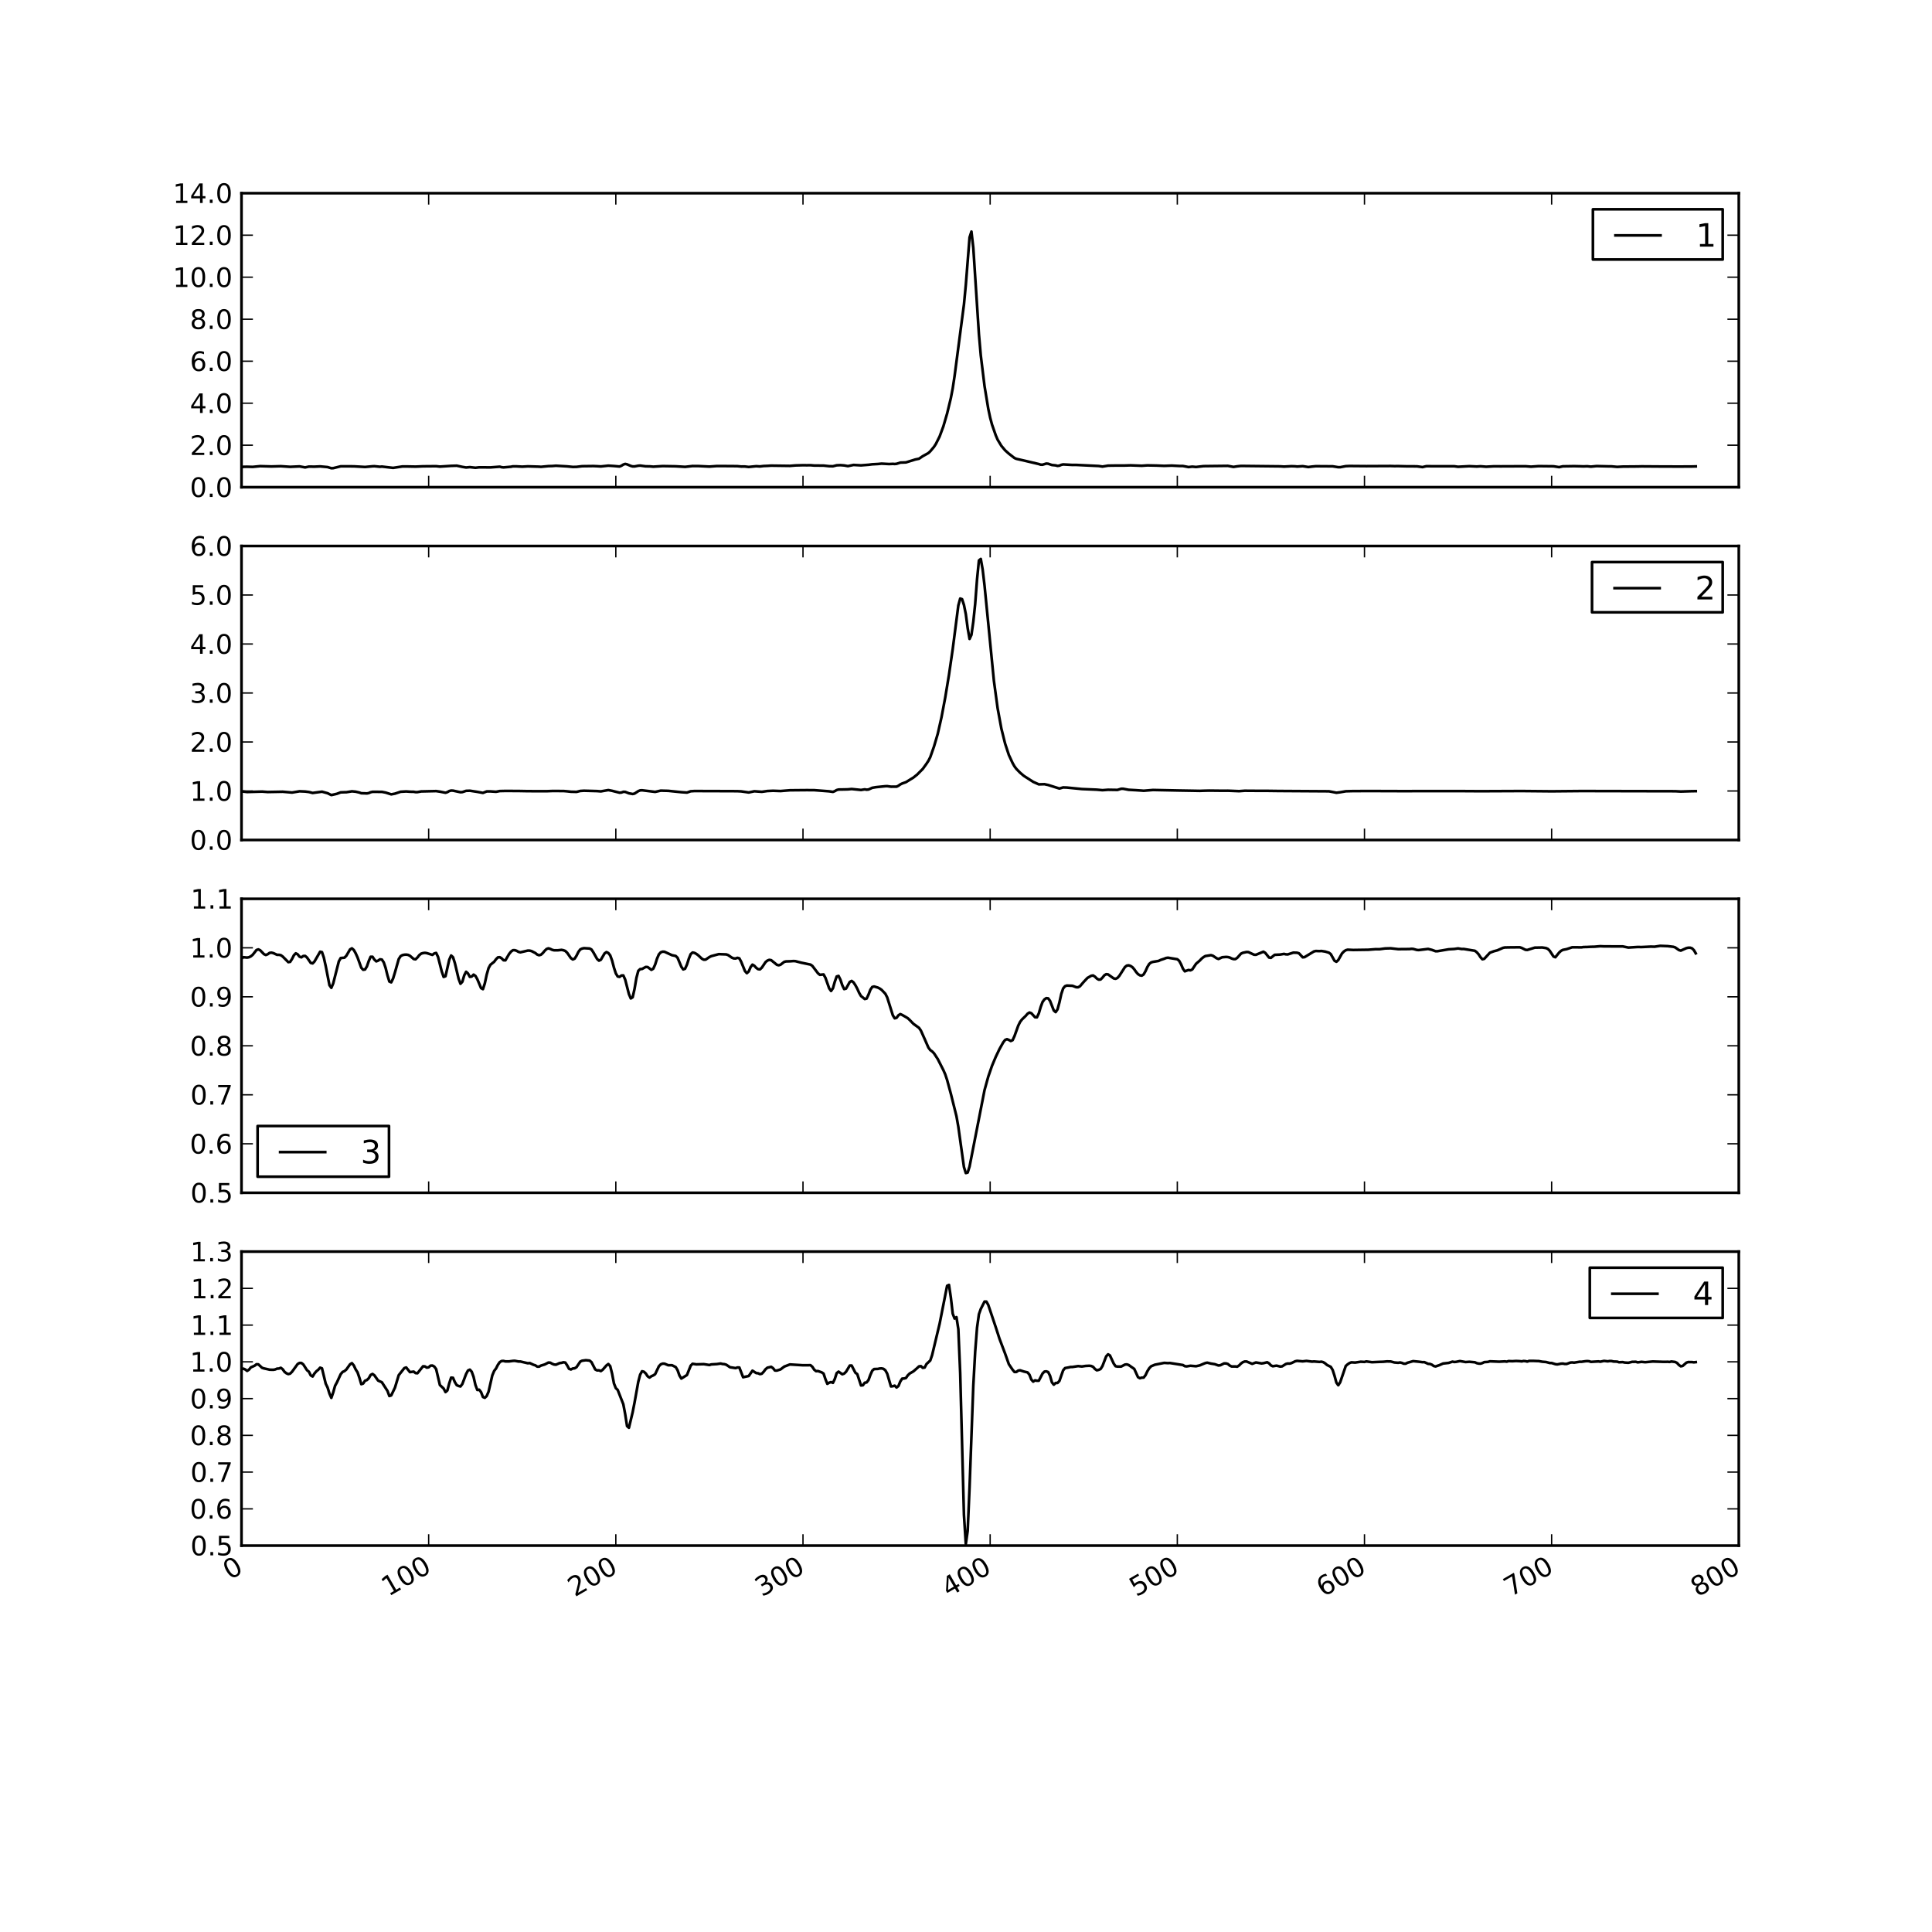 <?xml version="1.0" encoding="utf-8" standalone="no"?>
<!DOCTYPE svg PUBLIC "-//W3C//DTD SVG 1.1//EN"
  "http://www.w3.org/Graphics/SVG/1.1/DTD/svg11.dtd">
<!-- Created with matplotlib (http://matplotlib.org/) -->
<svg height="720pt" version="1.1" viewBox="0 0 720 720" width="720pt" xmlns="http://www.w3.org/2000/svg" xmlns:xlink="http://www.w3.org/1999/xlink">
 <defs>
  <style type="text/css">
*{stroke-linecap:square;stroke-linejoin:round;}
  </style>
 </defs>
 <g id="figure_1">
  <g id="patch_1">
   <path d="
M0 720
L720 720
L720 0
L0 0
z
" style="fill:#ffffff;"/>
  </g>
  <g id="axes_1">
   <g id="patch_2">
    <path d="
M90 181.565
L648 181.565
L648 72
L90 72
z
" style="fill:#ffffff;"/>
   </g>
   <g id="line2d_1">
    <path clip-path="url(#pba3642048d)" d="
M90 174.176
L90.698 173.953
L92.093 173.94
L94.185 173.992
L96.975 173.719
L101.16 173.838
L104.648 173.74
L108.135 173.975
L111.623 173.812
L113.715 174.189
L115.11 173.888
L117.203 173.914
L119.295 173.818
L122.085 174.068
L123.48 174.496
L124.178 174.468
L126.968 173.782
L131.85 173.79
L136.035 174.031
L137.43 173.902
L138.825 173.773
L139.523 173.742
L141.615 173.952
L142.312 173.879
L146.498 174.36
L149.985 173.834
L151.38 173.831
L154.868 173.896
L157.657 173.778
L162.54 173.736
L163.935 173.889
L168.12 173.616
L170.213 173.549
L172.305 173.993
L173.7 174.217
L175.095 174.087
L177.188 174.316
L178.582 174.155
L182.767 174.184
L186.255 173.923
L186.952 174.119
L187.65 174.185
L190.44 173.94
L191.137 173.791
L192.532 173.804
L194.625 173.915
L196.718 173.791
L200.903 173.917
L201.6 173.974
L204.39 173.71
L205.785 173.676
L207.18 173.565
L211.365 173.806
L213.457 174.013
L214.853 173.985
L216.945 173.738
L221.13 173.685
L222.525 173.744
L223.92 173.829
L226.71 173.533
L228.803 173.671
L230.895 173.856
L231.593 173.568
L232.29 173.13
L232.988 172.89
L233.685 173.049
L235.08 173.638
L235.778 173.826
L236.475 173.825
L237.87 173.557
L238.567 173.509
L240.66 173.787
L242.055 173.791
L243.45 173.918
L246.938 173.696
L251.82 173.776
L255.308 173.986
L258.097 173.673
L260.19 173.681
L264.375 173.883
L267.165 173.678
L272.745 173.701
L274.837 173.729
L276.233 173.867
L277.627 173.861
L279.023 174.022
L281.812 173.74
L283.207 173.829
L284.602 173.667
L285.998 173.613
L287.393 173.528
L294.368 173.62
L296.46 173.449
L299.25 173.372
L300.645 173.389
L302.04 173.372
L303.435 173.487
L306.923 173.512
L309.015 173.736
L310.41 173.759
L311.805 173.402
L313.2 173.344
L314.595 173.453
L315.99 173.707
L318.082 173.268
L320.873 173.425
L323.663 173.206
L325.058 173.033
L327.15 172.919
L328.545 172.785
L331.335 172.932
L332.73 172.866
L333.428 172.914
L334.125 172.848
L335.52 172.396
L337.613 172.322
L341.1 171.241
L342.495 170.946
L343.89 170.002
L345.285 169.232
L345.983 168.841
L346.68 168.191
L348.075 166.527
L348.772 165.441
L350.168 162.666
L351.562 158.894
L352.957 154.128
L354.353 148.36
L355.05 144.723
L355.748 140.121
L359.235 113.494
L359.933 106.176
L361.327 88.478
L362.025 86.302
L362.723 92.365
L364.815 124.554
L365.512 132.484
L366.908 143.891
L368.303 152.363
L369 155.63
L369.697 158.241
L371.093 162.238
L371.79 163.865
L373.185 166.163
L374.58 167.826
L375.975 169.073
L378.067 170.693
L378.765 170.991
L382.252 171.786
L387.135 172.939
L387.832 173.17
L388.53 173.18
L389.925 172.757
L390.623 172.826
L392.017 173.295
L393.413 173.434
L394.11 173.628
L394.808 173.531
L395.505 173.233
L396.202 173.077
L399.69 173.271
L401.085 173.261
L403.178 173.364
L409.455 173.664
L410.85 173.879
L412.942 173.531
L415.733 173.494
L419.22 173.484
L421.312 173.416
L425.498 173.573
L427.59 173.428
L431.077 173.499
L433.868 173.615
L436.658 173.512
L439.447 173.655
L440.843 173.667
L442.935 174.065
L444.33 173.906
L445.725 174.031
L448.515 173.717
L457.582 173.612
L459.675 174.001
L461.07 173.786
L462.465 173.637
L477.113 173.795
L478.507 173.887
L481.298 173.738
L482.692 173.785
L483.39 173.866
L485.483 173.733
L487.575 174.053
L488.97 173.873
L490.365 173.739
L496.642 173.783
L498.735 174.113
L499.433 174.114
L501.525 173.725
L502.92 173.663
L509.197 173.714
L518.265 173.671
L519.66 173.717
L521.055 173.702
L524.543 173.785
L528.03 173.79
L530.122 174.075
L531.517 173.746
L539.888 173.769
L541.98 173.765
L543.375 173.954
L547.56 173.73
L550.35 173.859
L551.745 173.768
L553.838 173.934
L556.628 173.782
L559.418 173.79
L568.485 173.752
L570.577 173.914
L573.368 173.715
L578.947 173.774
L581.04 174.093
L582.435 173.781
L583.83 173.765
L586.62 173.719
L588.713 173.766
L590.108 173.812
L591.503 173.76
L592.898 173.902
L594.99 173.694
L599.175 173.79
L600.57 173.807
L602.663 173.992
L604.755 173.885
L610.335 173.839
L611.73 173.802
L620.1 173.86
L622.89 173.863
L624.982 173.879
L630.562 173.849
L631.957 173.812
L631.957 173.812" style="fill:none;stroke:#000000;"/>
   </g>
   <g id="matplotlib.axis_1">
    <g id="xtick_1">
     <g id="line2d_2">
      <defs>
       <path d="
M0 0
L0 -4" id="mcb557df647" style="stroke:#000000;stroke-linecap:butt;stroke-width:0.5;"/>
      </defs>
      <g>
       <use style="stroke:#000000;stroke-linecap:butt;stroke-width:0.5;" x="90.0" xlink:href="#mcb557df647" y="181.565"/>
      </g>
     </g>
     <g id="line2d_3">
      <defs>
       <path d="
M0 0
L0 4" id="mdad270ee8e" style="stroke:#000000;stroke-linecap:butt;stroke-width:0.5;"/>
      </defs>
      <g>
       <use style="stroke:#000000;stroke-linecap:butt;stroke-width:0.5;" x="90.0" xlink:href="#mdad270ee8e" y="72.0"/>
      </g>
     </g>
    </g>
    <g id="xtick_2">
     <g id="line2d_4">
      <g>
       <use style="stroke:#000000;stroke-linecap:butt;stroke-width:0.5;" x="159.75" xlink:href="#mcb557df647" y="181.565"/>
      </g>
     </g>
     <g id="line2d_5">
      <g>
       <use style="stroke:#000000;stroke-linecap:butt;stroke-width:0.5;" x="159.75" xlink:href="#mdad270ee8e" y="72.0"/>
      </g>
     </g>
    </g>
    <g id="xtick_3">
     <g id="line2d_6">
      <g>
       <use style="stroke:#000000;stroke-linecap:butt;stroke-width:0.5;" x="229.5" xlink:href="#mcb557df647" y="181.565"/>
      </g>
     </g>
     <g id="line2d_7">
      <g>
       <use style="stroke:#000000;stroke-linecap:butt;stroke-width:0.5;" x="229.5" xlink:href="#mdad270ee8e" y="72.0"/>
      </g>
     </g>
    </g>
    <g id="xtick_4">
     <g id="line2d_8">
      <g>
       <use style="stroke:#000000;stroke-linecap:butt;stroke-width:0.5;" x="299.25" xlink:href="#mcb557df647" y="181.565"/>
      </g>
     </g>
     <g id="line2d_9">
      <g>
       <use style="stroke:#000000;stroke-linecap:butt;stroke-width:0.5;" x="299.25" xlink:href="#mdad270ee8e" y="72.0"/>
      </g>
     </g>
    </g>
    <g id="xtick_5">
     <g id="line2d_10">
      <g>
       <use style="stroke:#000000;stroke-linecap:butt;stroke-width:0.5;" x="369.0" xlink:href="#mcb557df647" y="181.565"/>
      </g>
     </g>
     <g id="line2d_11">
      <g>
       <use style="stroke:#000000;stroke-linecap:butt;stroke-width:0.5;" x="369.0" xlink:href="#mdad270ee8e" y="72.0"/>
      </g>
     </g>
    </g>
    <g id="xtick_6">
     <g id="line2d_12">
      <g>
       <use style="stroke:#000000;stroke-linecap:butt;stroke-width:0.5;" x="438.75" xlink:href="#mcb557df647" y="181.565"/>
      </g>
     </g>
     <g id="line2d_13">
      <g>
       <use style="stroke:#000000;stroke-linecap:butt;stroke-width:0.5;" x="438.75" xlink:href="#mdad270ee8e" y="72.0"/>
      </g>
     </g>
    </g>
    <g id="xtick_7">
     <g id="line2d_14">
      <g>
       <use style="stroke:#000000;stroke-linecap:butt;stroke-width:0.5;" x="508.5" xlink:href="#mcb557df647" y="181.565"/>
      </g>
     </g>
     <g id="line2d_15">
      <g>
       <use style="stroke:#000000;stroke-linecap:butt;stroke-width:0.5;" x="508.5" xlink:href="#mdad270ee8e" y="72.0"/>
      </g>
     </g>
    </g>
    <g id="xtick_8">
     <g id="line2d_16">
      <g>
       <use style="stroke:#000000;stroke-linecap:butt;stroke-width:0.5;" x="578.25" xlink:href="#mcb557df647" y="181.565"/>
      </g>
     </g>
     <g id="line2d_17">
      <g>
       <use style="stroke:#000000;stroke-linecap:butt;stroke-width:0.5;" x="578.25" xlink:href="#mdad270ee8e" y="72.0"/>
      </g>
     </g>
    </g>
    <g id="xtick_9">
     <g id="line2d_18">
      <g>
       <use style="stroke:#000000;stroke-linecap:butt;stroke-width:0.5;" x="648.0" xlink:href="#mcb557df647" y="181.565"/>
      </g>
     </g>
     <g id="line2d_19">
      <g>
       <use style="stroke:#000000;stroke-linecap:butt;stroke-width:0.5;" x="648.0" xlink:href="#mdad270ee8e" y="72.0"/>
      </g>
     </g>
    </g>
   </g>
   <g id="matplotlib.axis_2">
    <g id="ytick_1">
     <g id="line2d_20">
      <defs>
       <path d="
M0 0
L4 0" id="mc8fcea1516" style="stroke:#000000;stroke-linecap:butt;stroke-width:0.5;"/>
      </defs>
      <g>
       <use style="stroke:#000000;stroke-linecap:butt;stroke-width:0.5;" x="90.0" xlink:href="#mc8fcea1516" y="181.565"/>
      </g>
     </g>
     <g id="line2d_21">
      <defs>
       <path d="
M0 0
L-4 0" id="m0d5b0a6425" style="stroke:#000000;stroke-linecap:butt;stroke-width:0.5;"/>
      </defs>
      <g>
       <use style="stroke:#000000;stroke-linecap:butt;stroke-width:0.5;" x="648.0" xlink:href="#m0d5b0a6425" y="181.565"/>
      </g>
     </g>
     <g id="text_1">
      <!--   0.0 -->
      <defs>
       <path d="
M31.781 66.406
Q24.172 66.406 20.328 58.906
Q16.5 51.422 16.5 36.375
Q16.5 21.391 20.328 13.891
Q24.172 6.391 31.781 6.391
Q39.453 6.391 43.281 13.891
Q47.125 21.391 47.125 36.375
Q47.125 51.422 43.281 58.906
Q39.453 66.406 31.781 66.406
M31.781 74.219
Q44.047 74.219 50.516 64.516
Q56.984 54.828 56.984 36.375
Q56.984 17.969 50.516 8.266
Q44.047 -1.422 31.781 -1.422
Q19.531 -1.422 13.062 8.266
Q6.594 17.969 6.594 36.375
Q6.594 54.828 13.062 64.516
Q19.531 74.219 31.781 74.219" id="DejaVuSans-30"/>
       <path id="DejaVuSans-20"/>
       <path d="
M10.688 12.406
L21 12.406
L21 0
L10.688 0
z
" id="DejaVuSans-2e"/>
      </defs>
      <g transform="translate(64.405 185.205)scale(0.1 -0.1)">
       <use xlink:href="#DejaVuSans-20"/>
       <use x="31.787" xlink:href="#DejaVuSans-20"/>
       <use x="63.574" xlink:href="#DejaVuSans-30"/>
       <use x="127.197" xlink:href="#DejaVuSans-2e"/>
       <use x="158.984" xlink:href="#DejaVuSans-30"/>
      </g>
     </g>
    </g>
    <g id="ytick_2">
     <g id="line2d_22">
      <g>
       <use style="stroke:#000000;stroke-linecap:butt;stroke-width:0.5;" x="90.0" xlink:href="#mc8fcea1516" y="165.913"/>
      </g>
     </g>
     <g id="line2d_23">
      <g>
       <use style="stroke:#000000;stroke-linecap:butt;stroke-width:0.5;" x="648.0" xlink:href="#m0d5b0a6425" y="165.913"/>
      </g>
     </g>
     <g id="text_2">
      <!--   2.0 -->
      <defs>
       <path d="
M19.188 8.297
L53.609 8.297
L53.609 0
L7.328 0
L7.328 8.297
Q12.938 14.109 22.625 23.891
Q32.328 33.688 34.812 36.531
Q39.547 41.844 41.422 45.531
Q43.312 49.219 43.312 52.781
Q43.312 58.594 39.234 62.25
Q35.156 65.922 28.609 65.922
Q23.969 65.922 18.812 64.312
Q13.672 62.703 7.812 59.422
L7.812 69.391
Q13.766 71.781 18.938 73
Q24.125 74.219 28.422 74.219
Q39.75 74.219 46.484 68.547
Q53.219 62.891 53.219 53.422
Q53.219 48.922 51.531 44.891
Q49.859 40.875 45.406 35.406
Q44.188 33.984 37.641 27.219
Q31.109 20.453 19.188 8.297" id="DejaVuSans-32"/>
      </defs>
      <g transform="translate(64.405 169.553)scale(0.1 -0.1)">
       <use xlink:href="#DejaVuSans-20"/>
       <use x="31.787" xlink:href="#DejaVuSans-20"/>
       <use x="63.574" xlink:href="#DejaVuSans-32"/>
       <use x="127.197" xlink:href="#DejaVuSans-2e"/>
       <use x="158.984" xlink:href="#DejaVuSans-30"/>
      </g>
     </g>
    </g>
    <g id="ytick_3">
     <g id="line2d_24">
      <g>
       <use style="stroke:#000000;stroke-linecap:butt;stroke-width:0.5;" x="90.0" xlink:href="#mc8fcea1516" y="150.261"/>
      </g>
     </g>
     <g id="line2d_25">
      <g>
       <use style="stroke:#000000;stroke-linecap:butt;stroke-width:0.5;" x="648.0" xlink:href="#m0d5b0a6425" y="150.261"/>
      </g>
     </g>
     <g id="text_3">
      <!--   4.0 -->
      <defs>
       <path d="
M37.797 64.312
L12.891 25.391
L37.797 25.391
z

M35.203 72.906
L47.609 72.906
L47.609 25.391
L58.016 25.391
L58.016 17.188
L47.609 17.188
L47.609 0
L37.797 0
L37.797 17.188
L4.891 17.188
L4.891 26.703
z
" id="DejaVuSans-34"/>
      </defs>
      <g transform="translate(64.405 153.901)scale(0.1 -0.1)">
       <use xlink:href="#DejaVuSans-20"/>
       <use x="31.787" xlink:href="#DejaVuSans-20"/>
       <use x="63.574" xlink:href="#DejaVuSans-34"/>
       <use x="127.197" xlink:href="#DejaVuSans-2e"/>
       <use x="158.984" xlink:href="#DejaVuSans-30"/>
      </g>
     </g>
    </g>
    <g id="ytick_4">
     <g id="line2d_26">
      <g>
       <use style="stroke:#000000;stroke-linecap:butt;stroke-width:0.5;" x="90.0" xlink:href="#mc8fcea1516" y="134.609"/>
      </g>
     </g>
     <g id="line2d_27">
      <g>
       <use style="stroke:#000000;stroke-linecap:butt;stroke-width:0.5;" x="648.0" xlink:href="#m0d5b0a6425" y="134.609"/>
      </g>
     </g>
     <g id="text_4">
      <!--   6.0 -->
      <defs>
       <path d="
M33.016 40.375
Q26.375 40.375 22.484 35.828
Q18.609 31.297 18.609 23.391
Q18.609 15.531 22.484 10.953
Q26.375 6.391 33.016 6.391
Q39.656 6.391 43.531 10.953
Q47.406 15.531 47.406 23.391
Q47.406 31.297 43.531 35.828
Q39.656 40.375 33.016 40.375
M52.594 71.297
L52.594 62.312
Q48.875 64.062 45.094 64.984
Q41.312 65.922 37.594 65.922
Q27.828 65.922 22.672 59.328
Q17.531 52.734 16.797 39.406
Q19.672 43.656 24.016 45.922
Q28.375 48.188 33.594 48.188
Q44.578 48.188 50.953 41.516
Q57.328 34.859 57.328 23.391
Q57.328 12.156 50.688 5.359
Q44.047 -1.422 33.016 -1.422
Q20.359 -1.422 13.672 8.266
Q6.984 17.969 6.984 36.375
Q6.984 53.656 15.188 63.938
Q23.391 74.219 37.203 74.219
Q40.922 74.219 44.703 73.484
Q48.484 72.75 52.594 71.297" id="DejaVuSans-36"/>
      </defs>
      <g transform="translate(64.405 138.249)scale(0.1 -0.1)">
       <use xlink:href="#DejaVuSans-20"/>
       <use x="31.787" xlink:href="#DejaVuSans-20"/>
       <use x="63.574" xlink:href="#DejaVuSans-36"/>
       <use x="127.197" xlink:href="#DejaVuSans-2e"/>
       <use x="158.984" xlink:href="#DejaVuSans-30"/>
      </g>
     </g>
    </g>
    <g id="ytick_5">
     <g id="line2d_28">
      <g>
       <use style="stroke:#000000;stroke-linecap:butt;stroke-width:0.5;" x="90.0" xlink:href="#mc8fcea1516" y="118.957"/>
      </g>
     </g>
     <g id="line2d_29">
      <g>
       <use style="stroke:#000000;stroke-linecap:butt;stroke-width:0.5;" x="648.0" xlink:href="#m0d5b0a6425" y="118.957"/>
      </g>
     </g>
     <g id="text_5">
      <!--   8.0 -->
      <defs>
       <path d="
M31.781 34.625
Q24.75 34.625 20.719 30.859
Q16.703 27.094 16.703 20.516
Q16.703 13.922 20.719 10.156
Q24.75 6.391 31.781 6.391
Q38.812 6.391 42.859 10.172
Q46.922 13.969 46.922 20.516
Q46.922 27.094 42.891 30.859
Q38.875 34.625 31.781 34.625
M21.922 38.812
Q15.578 40.375 12.031 44.719
Q8.5 49.078 8.5 55.328
Q8.5 64.062 14.719 69.141
Q20.953 74.219 31.781 74.219
Q42.672 74.219 48.875 69.141
Q55.078 64.062 55.078 55.328
Q55.078 49.078 51.531 44.719
Q48 40.375 41.703 38.812
Q48.828 37.156 52.797 32.312
Q56.781 27.484 56.781 20.516
Q56.781 9.906 50.312 4.234
Q43.844 -1.422 31.781 -1.422
Q19.734 -1.422 13.25 4.234
Q6.781 9.906 6.781 20.516
Q6.781 27.484 10.781 32.312
Q14.797 37.156 21.922 38.812
M18.312 54.391
Q18.312 48.734 21.844 45.562
Q25.391 42.391 31.781 42.391
Q38.141 42.391 41.719 45.562
Q45.312 48.734 45.312 54.391
Q45.312 60.062 41.719 63.234
Q38.141 66.406 31.781 66.406
Q25.391 66.406 21.844 63.234
Q18.312 60.062 18.312 54.391" id="DejaVuSans-38"/>
      </defs>
      <g transform="translate(64.405 122.596)scale(0.1 -0.1)">
       <use xlink:href="#DejaVuSans-20"/>
       <use x="31.787" xlink:href="#DejaVuSans-20"/>
       <use x="63.574" xlink:href="#DejaVuSans-38"/>
       <use x="127.197" xlink:href="#DejaVuSans-2e"/>
       <use x="158.984" xlink:href="#DejaVuSans-30"/>
      </g>
     </g>
    </g>
    <g id="ytick_6">
     <g id="line2d_30">
      <g>
       <use style="stroke:#000000;stroke-linecap:butt;stroke-width:0.5;" x="90.0" xlink:href="#mc8fcea1516" y="103.304"/>
      </g>
     </g>
     <g id="line2d_31">
      <g>
       <use style="stroke:#000000;stroke-linecap:butt;stroke-width:0.5;" x="648.0" xlink:href="#m0d5b0a6425" y="103.304"/>
      </g>
     </g>
     <g id="text_6">
      <!--  10.0 -->
      <defs>
       <path d="
M12.406 8.297
L28.516 8.297
L28.516 63.922
L10.984 60.406
L10.984 69.391
L28.422 72.906
L38.281 72.906
L38.281 8.297
L54.391 8.297
L54.391 0
L12.406 0
z
" id="DejaVuSans-31"/>
      </defs>
      <g transform="translate(61.22 106.944)scale(0.1 -0.1)">
       <use xlink:href="#DejaVuSans-20"/>
       <use x="31.787" xlink:href="#DejaVuSans-31"/>
       <use x="95.41" xlink:href="#DejaVuSans-30"/>
       <use x="159.033" xlink:href="#DejaVuSans-2e"/>
       <use x="190.82" xlink:href="#DejaVuSans-30"/>
      </g>
     </g>
    </g>
    <g id="ytick_7">
     <g id="line2d_32">
      <g>
       <use style="stroke:#000000;stroke-linecap:butt;stroke-width:0.5;" x="90.0" xlink:href="#mc8fcea1516" y="87.652"/>
      </g>
     </g>
     <g id="line2d_33">
      <g>
       <use style="stroke:#000000;stroke-linecap:butt;stroke-width:0.5;" x="648.0" xlink:href="#m0d5b0a6425" y="87.652"/>
      </g>
     </g>
     <g id="text_7">
      <!--  12.0 -->
      <g transform="translate(61.22 91.292)scale(0.1 -0.1)">
       <use xlink:href="#DejaVuSans-20"/>
       <use x="31.787" xlink:href="#DejaVuSans-31"/>
       <use x="95.41" xlink:href="#DejaVuSans-32"/>
       <use x="159.033" xlink:href="#DejaVuSans-2e"/>
       <use x="190.82" xlink:href="#DejaVuSans-30"/>
      </g>
     </g>
    </g>
    <g id="ytick_8">
     <g id="line2d_34">
      <g>
       <use style="stroke:#000000;stroke-linecap:butt;stroke-width:0.5;" x="90.0" xlink:href="#mc8fcea1516" y="72.0"/>
      </g>
     </g>
     <g id="line2d_35">
      <g>
       <use style="stroke:#000000;stroke-linecap:butt;stroke-width:0.5;" x="648.0" xlink:href="#m0d5b0a6425" y="72.0"/>
      </g>
     </g>
     <g id="text_8">
      <!--  14.0 -->
      <g transform="translate(61.22 75.64)scale(0.1 -0.1)">
       <use xlink:href="#DejaVuSans-20"/>
       <use x="31.787" xlink:href="#DejaVuSans-31"/>
       <use x="95.41" xlink:href="#DejaVuSans-34"/>
       <use x="159.033" xlink:href="#DejaVuSans-2e"/>
       <use x="190.82" xlink:href="#DejaVuSans-30"/>
      </g>
     </g>
    </g>
   </g>
   <g id="patch_3">
    <path d="
M90 72
L648 72" style="fill:none;stroke:#000000;"/>
   </g>
   <g id="patch_4">
    <path d="
M648 181.565
L648 72" style="fill:none;stroke:#000000;"/>
   </g>
   <g id="patch_5">
    <path d="
M90 181.565
L648 181.565" style="fill:none;stroke:#000000;"/>
   </g>
   <g id="patch_6">
    <path d="
M90 181.565
L90 72" style="fill:none;stroke:#000000;"/>
   </g>
   <g id="legend_1">
    <g id="patch_7">
     <path d="
M593.628 96.718
L642 96.718
L642 78
L593.628 78
L593.628 96.718
z
" style="fill:#ffffff;stroke:#000000;"/>
    </g>
    <g id="line2d_36">
     <path d="
M602.028 87.718
L618.828 87.718" style="fill:none;stroke:#000000;"/>
    </g>
    <g id="line2d_37"/>
    <g id="text_9">
     <!-- 1 -->
     <g transform="translate(632.028 91.918)scale(0.12 -0.12)">
      <use xlink:href="#DejaVuSans-31"/>
     </g>
    </g>
   </g>
  </g>
  <g id="axes_2">
   <g id="patch_8">
    <path d="
M90 313.043
L648 313.043
L648 203.478
L90 203.478
z
" style="fill:#ffffff;"/>
   </g>
   <g id="line2d_38">
    <path clip-path="url(#p13888d3786)" d="
M90 294.905
L92.093 295.159
L94.185 295.097
L97.672 294.998
L99.765 295.157
L105.345 295.051
L108.832 295.356
L111.623 294.892
L113.715 294.978
L115.11 295.156
L116.505 295.509
L119.993 295.038
L122.085 295.611
L123.48 296.298
L124.875 295.982
L125.572 295.816
L126.968 295.293
L128.363 295.244
L129.06 295.238
L131.153 294.903
L132.548 295.035
L133.942 295.36
L134.64 295.612
L136.035 295.656
L136.733 295.687
L137.43 295.554
L138.127 295.243
L138.825 295.086
L142.312 295.1
L143.708 295.366
L145.8 296.03
L147.195 295.767
L149.287 295.065
L151.38 294.942
L152.775 295.049
L154.17 295.076
L154.868 295.197
L155.565 295.191
L156.96 294.941
L162.54 294.817
L163.935 295.018
L165.33 295.298
L166.028 295.436
L166.725 295.2
L167.423 294.798
L168.12 294.62
L168.817 294.646
L171.608 295.235
L172.305 295.184
L173.7 294.725
L175.095 294.678
L177.885 295.1
L179.978 295.488
L181.373 294.94
L182.767 294.93
L184.86 295.067
L186.255 294.803
L188.347 294.757
L193.23 294.777
L196.718 294.841
L203.692 294.859
L205.785 294.781
L209.97 294.79
L211.365 294.902
L212.76 295.056
L214.853 295.111
L216.248 294.766
L217.642 294.679
L222.525 294.816
L223.92 294.923
L226.71 294.437
L228.105 294.711
L230.895 295.414
L231.593 295.345
L232.29 295.088
L232.988 295.1
L234.382 295.647
L235.778 295.899
L236.475 295.745
L237.87 294.831
L238.567 294.559
L239.265 294.514
L244.148 295.11
L246.24 294.648
L249.03 294.724
L253.912 295.224
L256.005 295.367
L257.4 294.879
L258.795 294.797
L272.745 294.839
L274.837 294.854
L276.233 294.924
L279.023 295.322
L281.115 294.882
L283.905 295.081
L285.998 294.791
L288.09 294.697
L290.88 294.796
L294.368 294.514
L297.855 294.481
L300.645 294.458
L303.435 294.473
L309.015 294.902
L310.41 295.112
L311.108 294.833
L311.805 294.428
L312.502 294.236
L314.595 294.204
L315.99 294.168
L317.385 294.038
L320.873 294.395
L322.268 294.173
L322.965 294.297
L323.663 294.228
L325.058 293.592
L326.452 293.353
L329.94 292.997
L330.638 292.975
L332.033 293.175
L334.125 293.169
L334.822 292.825
L335.52 292.327
L336.217 291.983
L337.613 291.488
L340.403 289.772
L341.798 288.657
L343.89 286.55
L345.285 284.612
L345.983 283.539
L346.68 282.174
L348.075 278.209
L349.47 273.476
L350.865 267.321
L352.26 259.942
L353.655 251.487
L355.05 241.894
L357.142 225.635
L357.84 223.056
L358.538 223.297
L359.235 225.445
L359.933 228.891
L360.63 234.16
L361.327 238.106
L362.025 236.604
L362.723 231.703
L363.42 225.059
L364.118 215.885
L364.815 208.876
L365.512 208.303
L366.21 212.277
L366.908 218.215
L370.395 253.694
L371.79 263.976
L373.185 271.545
L374.58 277.141
L375.975 281.374
L377.37 284.373
L378.067 285.603
L378.765 286.538
L380.16 287.955
L381.555 289.142
L385.043 291.375
L387.135 292.31
L389.228 292.247
L390.623 292.544
L394.808 293.86
L396.202 293.452
L397.598 293.501
L403.178 294.053
L405.968 294.17
L408.757 294.288
L410.85 294.478
L412.942 294.323
L416.43 294.375
L417.825 293.959
L418.522 293.946
L420.615 294.33
L423.405 294.485
L425.498 294.629
L426.195 294.691
L429.683 294.4
L439.447 294.599
L444.33 294.681
L447.12 294.733
L448.515 294.68
L450.608 294.632
L455.49 294.687
L457.582 294.671
L461.767 294.842
L463.86 294.686
L470.137 294.728
L472.23 294.722
L476.415 294.776
L495.248 294.889
L496.642 295.152
L498.038 295.429
L499.433 295.249
L501.525 294.886
L504.315 294.813
L511.29 294.796
L524.543 294.838
L528.03 294.813
L544.072 294.814
L551.745 294.859
L567.09 294.794
L578.25 294.896
L589.41 294.796
L624.285 294.866
L626.378 294.976
L630.562 294.852
L631.957 294.837
L631.957 294.837" style="fill:none;stroke:#000000;"/>
   </g>
   <g id="matplotlib.axis_3">
    <g id="xtick_10">
     <g id="line2d_39">
      <g>
       <use style="stroke:#000000;stroke-linecap:butt;stroke-width:0.5;" x="90.0" xlink:href="#mcb557df647" y="313.043"/>
      </g>
     </g>
     <g id="line2d_40">
      <g>
       <use style="stroke:#000000;stroke-linecap:butt;stroke-width:0.5;" x="90.0" xlink:href="#mdad270ee8e" y="203.478"/>
      </g>
     </g>
    </g>
    <g id="xtick_11">
     <g id="line2d_41">
      <g>
       <use style="stroke:#000000;stroke-linecap:butt;stroke-width:0.5;" x="159.75" xlink:href="#mcb557df647" y="313.043"/>
      </g>
     </g>
     <g id="line2d_42">
      <g>
       <use style="stroke:#000000;stroke-linecap:butt;stroke-width:0.5;" x="159.75" xlink:href="#mdad270ee8e" y="203.478"/>
      </g>
     </g>
    </g>
    <g id="xtick_12">
     <g id="line2d_43">
      <g>
       <use style="stroke:#000000;stroke-linecap:butt;stroke-width:0.5;" x="229.5" xlink:href="#mcb557df647" y="313.043"/>
      </g>
     </g>
     <g id="line2d_44">
      <g>
       <use style="stroke:#000000;stroke-linecap:butt;stroke-width:0.5;" x="229.5" xlink:href="#mdad270ee8e" y="203.478"/>
      </g>
     </g>
    </g>
    <g id="xtick_13">
     <g id="line2d_45">
      <g>
       <use style="stroke:#000000;stroke-linecap:butt;stroke-width:0.5;" x="299.25" xlink:href="#mcb557df647" y="313.043"/>
      </g>
     </g>
     <g id="line2d_46">
      <g>
       <use style="stroke:#000000;stroke-linecap:butt;stroke-width:0.5;" x="299.25" xlink:href="#mdad270ee8e" y="203.478"/>
      </g>
     </g>
    </g>
    <g id="xtick_14">
     <g id="line2d_47">
      <g>
       <use style="stroke:#000000;stroke-linecap:butt;stroke-width:0.5;" x="369.0" xlink:href="#mcb557df647" y="313.043"/>
      </g>
     </g>
     <g id="line2d_48">
      <g>
       <use style="stroke:#000000;stroke-linecap:butt;stroke-width:0.5;" x="369.0" xlink:href="#mdad270ee8e" y="203.478"/>
      </g>
     </g>
    </g>
    <g id="xtick_15">
     <g id="line2d_49">
      <g>
       <use style="stroke:#000000;stroke-linecap:butt;stroke-width:0.5;" x="438.75" xlink:href="#mcb557df647" y="313.043"/>
      </g>
     </g>
     <g id="line2d_50">
      <g>
       <use style="stroke:#000000;stroke-linecap:butt;stroke-width:0.5;" x="438.75" xlink:href="#mdad270ee8e" y="203.478"/>
      </g>
     </g>
    </g>
    <g id="xtick_16">
     <g id="line2d_51">
      <g>
       <use style="stroke:#000000;stroke-linecap:butt;stroke-width:0.5;" x="508.5" xlink:href="#mcb557df647" y="313.043"/>
      </g>
     </g>
     <g id="line2d_52">
      <g>
       <use style="stroke:#000000;stroke-linecap:butt;stroke-width:0.5;" x="508.5" xlink:href="#mdad270ee8e" y="203.478"/>
      </g>
     </g>
    </g>
    <g id="xtick_17">
     <g id="line2d_53">
      <g>
       <use style="stroke:#000000;stroke-linecap:butt;stroke-width:0.5;" x="578.25" xlink:href="#mcb557df647" y="313.043"/>
      </g>
     </g>
     <g id="line2d_54">
      <g>
       <use style="stroke:#000000;stroke-linecap:butt;stroke-width:0.5;" x="578.25" xlink:href="#mdad270ee8e" y="203.478"/>
      </g>
     </g>
    </g>
    <g id="xtick_18">
     <g id="line2d_55">
      <g>
       <use style="stroke:#000000;stroke-linecap:butt;stroke-width:0.5;" x="648.0" xlink:href="#mcb557df647" y="313.043"/>
      </g>
     </g>
     <g id="line2d_56">
      <g>
       <use style="stroke:#000000;stroke-linecap:butt;stroke-width:0.5;" x="648.0" xlink:href="#mdad270ee8e" y="203.478"/>
      </g>
     </g>
    </g>
   </g>
   <g id="matplotlib.axis_4">
    <g id="ytick_9">
     <g id="line2d_57">
      <g>
       <use style="stroke:#000000;stroke-linecap:butt;stroke-width:0.5;" x="90.0" xlink:href="#mc8fcea1516" y="313.043"/>
      </g>
     </g>
     <g id="line2d_58">
      <g>
       <use style="stroke:#000000;stroke-linecap:butt;stroke-width:0.5;" x="648.0" xlink:href="#m0d5b0a6425" y="313.043"/>
      </g>
     </g>
     <g id="text_10">
      <!--   0.0 -->
      <g transform="translate(64.405 316.683)scale(0.1 -0.1)">
       <use xlink:href="#DejaVuSans-20"/>
       <use x="31.787" xlink:href="#DejaVuSans-20"/>
       <use x="63.574" xlink:href="#DejaVuSans-30"/>
       <use x="127.197" xlink:href="#DejaVuSans-2e"/>
       <use x="158.984" xlink:href="#DejaVuSans-30"/>
      </g>
     </g>
    </g>
    <g id="ytick_10">
     <g id="line2d_59">
      <g>
       <use style="stroke:#000000;stroke-linecap:butt;stroke-width:0.5;" x="90.0" xlink:href="#mc8fcea1516" y="294.783"/>
      </g>
     </g>
     <g id="line2d_60">
      <g>
       <use style="stroke:#000000;stroke-linecap:butt;stroke-width:0.5;" x="648.0" xlink:href="#m0d5b0a6425" y="294.783"/>
      </g>
     </g>
     <g id="text_11">
      <!--   1.0 -->
      <g transform="translate(64.405 298.422)scale(0.1 -0.1)">
       <use xlink:href="#DejaVuSans-20"/>
       <use x="31.787" xlink:href="#DejaVuSans-20"/>
       <use x="63.574" xlink:href="#DejaVuSans-31"/>
       <use x="127.197" xlink:href="#DejaVuSans-2e"/>
       <use x="158.984" xlink:href="#DejaVuSans-30"/>
      </g>
     </g>
    </g>
    <g id="ytick_11">
     <g id="line2d_61">
      <g>
       <use style="stroke:#000000;stroke-linecap:butt;stroke-width:0.5;" x="90.0" xlink:href="#mc8fcea1516" y="276.522"/>
      </g>
     </g>
     <g id="line2d_62">
      <g>
       <use style="stroke:#000000;stroke-linecap:butt;stroke-width:0.5;" x="648.0" xlink:href="#m0d5b0a6425" y="276.522"/>
      </g>
     </g>
     <g id="text_12">
      <!--   2.0 -->
      <g transform="translate(64.405 280.162)scale(0.1 -0.1)">
       <use xlink:href="#DejaVuSans-20"/>
       <use x="31.787" xlink:href="#DejaVuSans-20"/>
       <use x="63.574" xlink:href="#DejaVuSans-32"/>
       <use x="127.197" xlink:href="#DejaVuSans-2e"/>
       <use x="158.984" xlink:href="#DejaVuSans-30"/>
      </g>
     </g>
    </g>
    <g id="ytick_12">
     <g id="line2d_63">
      <g>
       <use style="stroke:#000000;stroke-linecap:butt;stroke-width:0.5;" x="90.0" xlink:href="#mc8fcea1516" y="258.261"/>
      </g>
     </g>
     <g id="line2d_64">
      <g>
       <use style="stroke:#000000;stroke-linecap:butt;stroke-width:0.5;" x="648.0" xlink:href="#m0d5b0a6425" y="258.261"/>
      </g>
     </g>
     <g id="text_13">
      <!--   3.0 -->
      <defs>
       <path d="
M40.578 39.312
Q47.656 37.797 51.625 33
Q55.609 28.219 55.609 21.188
Q55.609 10.406 48.188 4.484
Q40.766 -1.422 27.094 -1.422
Q22.516 -1.422 17.656 -0.516
Q12.797 0.391 7.625 2.203
L7.625 11.719
Q11.719 9.328 16.594 8.109
Q21.484 6.891 26.812 6.891
Q36.078 6.891 40.938 10.547
Q45.797 14.203 45.797 21.188
Q45.797 27.641 41.281 31.266
Q36.766 34.906 28.719 34.906
L20.219 34.906
L20.219 43.016
L29.109 43.016
Q36.375 43.016 40.234 45.922
Q44.094 48.828 44.094 54.297
Q44.094 59.906 40.109 62.906
Q36.141 65.922 28.719 65.922
Q24.656 65.922 20.016 65.031
Q15.375 64.156 9.812 62.312
L9.812 71.094
Q15.438 72.656 20.344 73.438
Q25.25 74.219 29.594 74.219
Q40.828 74.219 47.359 69.109
Q53.906 64.016 53.906 55.328
Q53.906 49.266 50.438 45.094
Q46.969 40.922 40.578 39.312" id="DejaVuSans-33"/>
      </defs>
      <g transform="translate(64.405 261.901)scale(0.1 -0.1)">
       <use xlink:href="#DejaVuSans-20"/>
       <use x="31.787" xlink:href="#DejaVuSans-20"/>
       <use x="63.574" xlink:href="#DejaVuSans-33"/>
       <use x="127.197" xlink:href="#DejaVuSans-2e"/>
       <use x="158.984" xlink:href="#DejaVuSans-30"/>
      </g>
     </g>
    </g>
    <g id="ytick_13">
     <g id="line2d_65">
      <g>
       <use style="stroke:#000000;stroke-linecap:butt;stroke-width:0.5;" x="90.0" xlink:href="#mc8fcea1516" y="240.0"/>
      </g>
     </g>
     <g id="line2d_66">
      <g>
       <use style="stroke:#000000;stroke-linecap:butt;stroke-width:0.5;" x="648.0" xlink:href="#m0d5b0a6425" y="240.0"/>
      </g>
     </g>
     <g id="text_14">
      <!--   4.0 -->
      <g transform="translate(64.405 243.64)scale(0.1 -0.1)">
       <use xlink:href="#DejaVuSans-20"/>
       <use x="31.787" xlink:href="#DejaVuSans-20"/>
       <use x="63.574" xlink:href="#DejaVuSans-34"/>
       <use x="127.197" xlink:href="#DejaVuSans-2e"/>
       <use x="158.984" xlink:href="#DejaVuSans-30"/>
      </g>
     </g>
    </g>
    <g id="ytick_14">
     <g id="line2d_67">
      <g>
       <use style="stroke:#000000;stroke-linecap:butt;stroke-width:0.5;" x="90.0" xlink:href="#mc8fcea1516" y="221.739"/>
      </g>
     </g>
     <g id="line2d_68">
      <g>
       <use style="stroke:#000000;stroke-linecap:butt;stroke-width:0.5;" x="648.0" xlink:href="#m0d5b0a6425" y="221.739"/>
      </g>
     </g>
     <g id="text_15">
      <!--   5.0 -->
      <defs>
       <path d="
M10.797 72.906
L49.516 72.906
L49.516 64.594
L19.828 64.594
L19.828 46.734
Q21.969 47.469 24.109 47.828
Q26.266 48.188 28.422 48.188
Q40.625 48.188 47.75 41.5
Q54.891 34.812 54.891 23.391
Q54.891 11.625 47.562 5.094
Q40.234 -1.422 26.906 -1.422
Q22.312 -1.422 17.547 -0.641
Q12.797 0.141 7.719 1.703
L7.719 11.625
Q12.109 9.234 16.797 8.062
Q21.484 6.891 26.703 6.891
Q35.156 6.891 40.078 11.328
Q45.016 15.766 45.016 23.391
Q45.016 31 40.078 35.438
Q35.156 39.891 26.703 39.891
Q22.75 39.891 18.812 39.016
Q14.891 38.141 10.797 36.281
z
" id="DejaVuSans-35"/>
      </defs>
      <g transform="translate(64.405 225.379)scale(0.1 -0.1)">
       <use xlink:href="#DejaVuSans-20"/>
       <use x="31.787" xlink:href="#DejaVuSans-20"/>
       <use x="63.574" xlink:href="#DejaVuSans-35"/>
       <use x="127.197" xlink:href="#DejaVuSans-2e"/>
       <use x="158.984" xlink:href="#DejaVuSans-30"/>
      </g>
     </g>
    </g>
    <g id="ytick_15">
     <g id="line2d_69">
      <g>
       <use style="stroke:#000000;stroke-linecap:butt;stroke-width:0.5;" x="90.0" xlink:href="#mc8fcea1516" y="203.478"/>
      </g>
     </g>
     <g id="line2d_70">
      <g>
       <use style="stroke:#000000;stroke-linecap:butt;stroke-width:0.5;" x="648.0" xlink:href="#m0d5b0a6425" y="203.478"/>
      </g>
     </g>
     <g id="text_16">
      <!--   6.0 -->
      <g transform="translate(64.405 207.118)scale(0.1 -0.1)">
       <use xlink:href="#DejaVuSans-20"/>
       <use x="31.787" xlink:href="#DejaVuSans-20"/>
       <use x="63.574" xlink:href="#DejaVuSans-36"/>
       <use x="127.197" xlink:href="#DejaVuSans-2e"/>
       <use x="158.984" xlink:href="#DejaVuSans-30"/>
      </g>
     </g>
    </g>
   </g>
   <g id="patch_9">
    <path d="
M90 203.478
L648 203.478" style="fill:none;stroke:#000000;"/>
   </g>
   <g id="patch_10">
    <path d="
M648 313.043
L648 203.478" style="fill:none;stroke:#000000;"/>
   </g>
   <g id="patch_11">
    <path d="
M90 313.043
L648 313.043" style="fill:none;stroke:#000000;"/>
   </g>
   <g id="patch_12">
    <path d="
M90 313.043
L90 203.478" style="fill:none;stroke:#000000;"/>
   </g>
   <g id="legend_2">
    <g id="patch_13">
     <path d="
M593.3 228.196
L642 228.196
L642 209.478
L593.3 209.478
L593.3 228.196
z
" style="fill:#ffffff;stroke:#000000;"/>
    </g>
    <g id="line2d_71">
     <path d="
M601.7 219.196
L618.5 219.196" style="fill:none;stroke:#000000;"/>
    </g>
    <g id="line2d_72"/>
    <g id="text_17">
     <!-- 2 -->
     <g transform="translate(631.7 223.396)scale(0.12 -0.12)">
      <use xlink:href="#DejaVuSans-32"/>
     </g>
    </g>
   </g>
  </g>
  <g id="axes_3">
   <g id="patch_14">
    <path d="
M90 444.522
L648 444.522
L648 334.957
L90 334.957
z
" style="fill:#ffffff;"/>
   </g>
   <g id="line2d_73">
    <path clip-path="url(#p8c0260904f)" d="
M90 357.259
L90.698 356.729
L92.093 356.864
L92.79 356.734
L93.487 356.394
L94.185 355.814
L95.58 354.041
L96.278 353.811
L96.975 354.142
L98.37 355.588
L99.067 355.898
L99.765 355.622
L100.463 355.113
L101.16 355.026
L101.858 355.194
L103.252 355.831
L103.95 355.83
L104.648 355.965
L105.345 356.458
L107.438 358.567
L108.135 358.454
L108.832 357.379
L109.53 355.988
L110.227 355.276
L110.925 355.643
L111.623 356.527
L112.32 356.773
L113.017 356.278
L113.715 356.241
L114.412 356.835
L115.808 358.851
L116.505 359.033
L117.203 358.319
L119.295 354.687
L119.993 354.828
L120.69 356.899
L121.388 360.042
L122.782 367.157
L123.48 368.136
L124.178 366.493
L126.27 358.287
L126.968 357.036
L128.363 356.9
L129.06 356.203
L130.455 353.812
L131.153 353.423
L131.85 354.032
L132.548 355.259
L133.245 356.801
L134.64 360.65
L135.338 361.4
L136.035 361.304
L136.733 360.167
L137.43 358.147
L138.127 356.561
L138.825 356.557
L139.523 357.613
L140.22 358.271
L140.918 358.005
L141.615 357.51
L142.312 357.608
L143.01 358.651
L143.708 360.712
L144.405 363.53
L145.102 365.79
L145.8 366.094
L146.498 364.646
L147.195 362.364
L148.59 357.435
L149.287 356.337
L149.985 355.947
L150.683 355.794
L151.38 355.756
L152.077 355.859
L152.775 356.193
L154.17 357.399
L154.868 357.505
L155.565 356.833
L156.262 355.947
L156.96 355.388
L157.657 355.184
L158.355 355.098
L159.053 355.2
L161.145 355.863
L161.843 355.32
L162.54 355.128
L163.238 356.588
L164.632 362.066
L165.33 364.076
L166.028 363.805
L167.423 357.669
L168.12 356.088
L168.817 356.714
L169.515 358.906
L170.91 364.766
L171.608 366.62
L172.305 365.872
L173.002 363.495
L173.7 362.146
L174.398 362.779
L175.095 364.047
L175.793 363.937
L176.49 363.215
L177.188 363.698
L177.885 364.938
L179.28 368.242
L179.978 368.63
L180.675 366.491
L181.373 363.245
L182.07 360.797
L182.767 359.538
L184.162 358.419
L184.86 357.479
L185.558 356.786
L186.255 356.717
L186.952 357.148
L187.65 357.859
L188.347 357.896
L189.743 355.496
L190.44 354.64
L191.137 354.116
L191.835 354.1
L192.532 354.336
L193.23 354.727
L193.928 354.899
L196.718 354.253
L197.415 354.274
L198.113 354.453
L199.507 355.175
L200.205 355.739
L200.903 355.988
L201.6 355.796
L202.298 355.171
L202.995 354.328
L203.692 353.664
L204.39 353.417
L205.088 353.634
L205.785 353.977
L206.483 354.146
L207.877 354.146
L209.273 353.991
L209.97 354.125
L210.668 354.393
L211.365 355.062
L212.76 357.065
L213.457 357.554
L214.155 357.27
L214.853 356.166
L215.55 354.759
L216.248 353.821
L216.945 353.504
L217.642 353.352
L219.735 353.484
L220.433 353.855
L221.13 354.915
L222.525 357.386
L223.222 358.01
L223.92 357.677
L225.315 355.303
L226.012 354.823
L226.71 355.16
L227.407 356.046
L228.105 357.963
L228.803 360.613
L229.5 362.756
L230.197 363.91
L230.895 364.058
L231.593 363.544
L232.29 363.509
L232.988 365.06
L234.382 370.472
L235.08 372.093
L235.778 371.639
L236.475 368.544
L237.173 364.443
L237.87 361.803
L238.567 361.154
L239.265 361.111
L240.66 360.348
L241.358 360.389
L242.752 361.426
L243.45 361.016
L244.148 359.488
L244.845 357.296
L245.542 355.668
L246.24 354.906
L246.938 354.656
L247.635 354.693
L250.425 355.97
L251.82 356.257
L252.518 356.948
L253.912 360.279
L254.61 361.274
L255.308 361.016
L256.005 359.482
L256.702 357.295
L257.4 355.575
L258.097 354.977
L258.795 355.11
L259.493 355.476
L260.19 355.994
L261.585 357.296
L262.283 357.657
L262.98 357.618
L264.375 356.667
L265.072 356.328
L267.863 355.581
L270.653 355.685
L271.35 355.932
L272.745 356.89
L273.442 357.171
L274.14 357.193
L274.837 356.948
L275.535 357.153
L276.233 358.464
L277.627 361.887
L278.325 362.668
L279.023 362.038
L279.72 360.421
L280.418 359.494
L281.115 359.906
L281.812 360.669
L282.51 361.177
L283.207 361.258
L283.905 360.618
L285.3 358.545
L285.998 357.975
L286.695 357.708
L287.393 357.83
L288.788 358.95
L289.485 359.529
L290.183 359.74
L290.88 359.52
L292.275 358.448
L292.972 358.284
L294.368 358.25
L295.762 358.155
L296.46 358.204
L298.553 358.749
L302.04 359.476
L302.738 359.957
L304.132 361.787
L304.83 362.709
L305.528 363.28
L306.923 363.144
L307.62 364.406
L309.015 368.345
L309.712 369.305
L310.41 368.305
L311.108 365.854
L311.805 363.911
L312.502 363.693
L313.2 365.103
L313.898 367.179
L314.595 368.613
L315.293 368.421
L316.688 365.942
L317.385 365.566
L318.082 366.108
L318.78 367.159
L319.477 368.449
L320.175 369.996
L320.873 371.19
L322.268 372.31
L322.965 372.141
L323.663 370.676
L324.36 368.853
L325.058 367.82
L325.755 367.637
L327.15 368.045
L327.847 368.392
L328.545 368.885
L329.94 370.346
L330.638 371.704
L332.73 378.373
L333.428 379.5
L334.125 379.315
L334.822 378.367
L335.52 377.925
L336.217 378.238
L337.613 379.036
L338.31 379.46
L339.007 380.105
L340.403 381.545
L342.495 383.062
L343.192 384.08
L344.587 387.194
L345.983 390.389
L346.68 391.328
L347.377 391.825
L348.075 392.533
L349.47 394.672
L351.562 398.792
L352.26 400.38
L352.957 402.463
L354.353 407.604
L356.445 415.981
L357.142 419.943
L359.235 434.953
L359.933 437.164
L360.63 436.96
L361.327 434.735
L366.908 406.248
L368.303 401.216
L369.697 397.181
L371.093 393.857
L372.488 390.934
L373.882 388.452
L374.58 387.556
L375.278 387.273
L375.975 387.551
L376.673 387.954
L377.37 387.642
L378.067 386.13
L379.462 382.255
L380.16 380.846
L380.858 379.928
L382.252 378.586
L382.95 377.775
L383.647 377.339
L384.345 377.589
L385.74 379.099
L386.438 379.126
L387.135 377.667
L387.832 375.274
L388.53 373.405
L389.228 372.45
L389.925 371.976
L390.623 372.058
L391.32 372.993
L392.715 376.575
L393.413 377.183
L394.11 376.164
L394.808 373.604
L395.505 370.458
L396.202 368.365
L396.9 367.531
L397.598 367.282
L399.69 367.375
L401.085 367.914
L401.783 367.929
L402.48 367.542
L403.875 365.917
L405.27 364.437
L406.665 363.644
L407.363 363.527
L408.06 363.977
L408.757 364.673
L409.455 365.085
L410.153 365.032
L410.85 364.353
L411.548 363.48
L412.245 363.05
L412.942 363.139
L415.035 364.619
L415.733 364.774
L416.43 364.463
L417.127 363.687
L419.22 360.414
L419.918 359.86
L420.615 359.755
L421.312 359.978
L422.01 360.432
L422.707 361.231
L423.405 362.232
L424.103 363.03
L424.8 363.464
L425.498 363.595
L426.195 363.144
L426.892 361.933
L427.59 360.374
L428.288 359.228
L428.985 358.677
L429.683 358.459
L431.775 358.113
L432.473 357.764
L433.868 357.297
L434.565 357.017
L435.262 356.909
L438.75 357.484
L439.447 358.079
L440.145 359.36
L440.843 360.99
L441.54 361.98
L442.935 361.481
L443.632 361.628
L444.33 361.285
L445.725 359.182
L447.12 357.978
L447.817 357.244
L448.515 356.689
L449.212 356.29
L451.305 355.957
L452.002 356.175
L453.397 357.113
L454.095 357.381
L455.49 356.742
L456.885 356.623
L457.582 356.67
L458.28 356.841
L458.978 357.198
L459.675 357.418
L460.373 357.431
L461.07 356.976
L462.465 355.407
L463.163 355.081
L464.558 354.782
L465.255 354.818
L466.65 355.474
L467.348 355.795
L468.045 355.823
L470.835 354.67
L471.533 355.109
L472.928 356.843
L473.625 356.962
L475.02 355.839
L476.415 355.77
L477.113 355.739
L478.507 355.489
L479.205 355.658
L479.903 355.686
L481.995 355.015
L483.39 355.061
L484.087 355.266
L485.483 356.77
L486.18 356.696
L489.668 354.569
L490.365 354.411
L491.76 354.458
L492.457 354.408
L493.853 354.621
L495.248 355.04
L495.945 355.566
L497.34 358.054
L498.038 358.421
L498.735 357.792
L500.13 355.318
L500.827 354.59
L501.525 354.124
L502.223 353.925
L504.315 354.025
L508.5 353.964
L509.895 353.945
L512.685 353.729
L514.08 353.748
L516.173 353.465
L518.265 353.402
L521.055 353.72
L525.24 353.685
L525.938 353.597
L526.635 353.632
L528.03 354.017
L528.727 354.063
L532.215 353.638
L533.61 353.988
L535.005 354.496
L535.702 354.485
L539.888 353.775
L541.98 353.655
L543.375 353.45
L544.77 353.675
L545.467 353.65
L549.653 354.331
L550.35 354.876
L551.048 355.668
L551.745 356.739
L552.442 357.495
L553.14 357.327
L555.233 355.061
L556.628 354.529
L558.023 354.157
L560.115 353.24
L560.812 353.094
L562.905 353.054
L566.392 353.027
L567.09 353.256
L568.485 353.961
L569.183 354.019
L571.973 353.156
L574.763 353.106
L576.158 353.317
L576.855 353.637
L577.553 354.335
L578.947 356.476
L579.645 356.735
L581.04 355.001
L581.737 354.362
L582.435 353.992
L583.83 353.717
L585.923 353.023
L589.41 353.05
L590.108 352.937
L591.503 352.907
L592.898 352.838
L594.293 352.804
L596.385 352.622
L597.78 352.688
L604.755 352.707
L606.847 353.128
L610.335 352.91
L611.73 352.937
L615.217 352.775
L616.612 352.812
L618.705 352.487
L621.495 352.598
L623.587 352.847
L624.285 353.066
L625.68 354.058
L626.378 354.269
L628.47 353.339
L629.168 353.186
L629.865 353.178
L630.562 353.41
L631.26 354.089
L631.957 355.274
L631.957 355.274" style="fill:none;stroke:#000000;"/>
   </g>
   <g id="matplotlib.axis_5">
    <g id="xtick_19">
     <g id="line2d_74">
      <g>
       <use style="stroke:#000000;stroke-linecap:butt;stroke-width:0.5;" x="90.0" xlink:href="#mcb557df647" y="444.522"/>
      </g>
     </g>
     <g id="line2d_75">
      <g>
       <use style="stroke:#000000;stroke-linecap:butt;stroke-width:0.5;" x="90.0" xlink:href="#mdad270ee8e" y="334.957"/>
      </g>
     </g>
    </g>
    <g id="xtick_20">
     <g id="line2d_76">
      <g>
       <use style="stroke:#000000;stroke-linecap:butt;stroke-width:0.5;" x="159.75" xlink:href="#mcb557df647" y="444.522"/>
      </g>
     </g>
     <g id="line2d_77">
      <g>
       <use style="stroke:#000000;stroke-linecap:butt;stroke-width:0.5;" x="159.75" xlink:href="#mdad270ee8e" y="334.957"/>
      </g>
     </g>
    </g>
    <g id="xtick_21">
     <g id="line2d_78">
      <g>
       <use style="stroke:#000000;stroke-linecap:butt;stroke-width:0.5;" x="229.5" xlink:href="#mcb557df647" y="444.522"/>
      </g>
     </g>
     <g id="line2d_79">
      <g>
       <use style="stroke:#000000;stroke-linecap:butt;stroke-width:0.5;" x="229.5" xlink:href="#mdad270ee8e" y="334.957"/>
      </g>
     </g>
    </g>
    <g id="xtick_22">
     <g id="line2d_80">
      <g>
       <use style="stroke:#000000;stroke-linecap:butt;stroke-width:0.5;" x="299.25" xlink:href="#mcb557df647" y="444.522"/>
      </g>
     </g>
     <g id="line2d_81">
      <g>
       <use style="stroke:#000000;stroke-linecap:butt;stroke-width:0.5;" x="299.25" xlink:href="#mdad270ee8e" y="334.957"/>
      </g>
     </g>
    </g>
    <g id="xtick_23">
     <g id="line2d_82">
      <g>
       <use style="stroke:#000000;stroke-linecap:butt;stroke-width:0.5;" x="369.0" xlink:href="#mcb557df647" y="444.522"/>
      </g>
     </g>
     <g id="line2d_83">
      <g>
       <use style="stroke:#000000;stroke-linecap:butt;stroke-width:0.5;" x="369.0" xlink:href="#mdad270ee8e" y="334.957"/>
      </g>
     </g>
    </g>
    <g id="xtick_24">
     <g id="line2d_84">
      <g>
       <use style="stroke:#000000;stroke-linecap:butt;stroke-width:0.5;" x="438.75" xlink:href="#mcb557df647" y="444.522"/>
      </g>
     </g>
     <g id="line2d_85">
      <g>
       <use style="stroke:#000000;stroke-linecap:butt;stroke-width:0.5;" x="438.75" xlink:href="#mdad270ee8e" y="334.957"/>
      </g>
     </g>
    </g>
    <g id="xtick_25">
     <g id="line2d_86">
      <g>
       <use style="stroke:#000000;stroke-linecap:butt;stroke-width:0.5;" x="508.5" xlink:href="#mcb557df647" y="444.522"/>
      </g>
     </g>
     <g id="line2d_87">
      <g>
       <use style="stroke:#000000;stroke-linecap:butt;stroke-width:0.5;" x="508.5" xlink:href="#mdad270ee8e" y="334.957"/>
      </g>
     </g>
    </g>
    <g id="xtick_26">
     <g id="line2d_88">
      <g>
       <use style="stroke:#000000;stroke-linecap:butt;stroke-width:0.5;" x="578.25" xlink:href="#mcb557df647" y="444.522"/>
      </g>
     </g>
     <g id="line2d_89">
      <g>
       <use style="stroke:#000000;stroke-linecap:butt;stroke-width:0.5;" x="578.25" xlink:href="#mdad270ee8e" y="334.957"/>
      </g>
     </g>
    </g>
    <g id="xtick_27">
     <g id="line2d_90">
      <g>
       <use style="stroke:#000000;stroke-linecap:butt;stroke-width:0.5;" x="648.0" xlink:href="#mcb557df647" y="444.522"/>
      </g>
     </g>
     <g id="line2d_91">
      <g>
       <use style="stroke:#000000;stroke-linecap:butt;stroke-width:0.5;" x="648.0" xlink:href="#mdad270ee8e" y="334.957"/>
      </g>
     </g>
    </g>
   </g>
   <g id="matplotlib.axis_6">
    <g id="ytick_16">
     <g id="line2d_92">
      <g>
       <use style="stroke:#000000;stroke-linecap:butt;stroke-width:0.5;" x="90.0" xlink:href="#mc8fcea1516" y="444.522"/>
      </g>
     </g>
     <g id="line2d_93">
      <g>
       <use style="stroke:#000000;stroke-linecap:butt;stroke-width:0.5;" x="648.0" xlink:href="#m0d5b0a6425" y="444.522"/>
      </g>
     </g>
     <g id="text_18">
      <!--   0.5 -->
      <g transform="translate(64.614 448.162)scale(0.1 -0.1)">
       <use xlink:href="#DejaVuSans-20"/>
       <use x="31.787" xlink:href="#DejaVuSans-20"/>
       <use x="63.574" xlink:href="#DejaVuSans-30"/>
       <use x="127.197" xlink:href="#DejaVuSans-2e"/>
       <use x="158.984" xlink:href="#DejaVuSans-35"/>
      </g>
     </g>
    </g>
    <g id="ytick_17">
     <g id="line2d_94">
      <g>
       <use style="stroke:#000000;stroke-linecap:butt;stroke-width:0.5;" x="90.0" xlink:href="#mc8fcea1516" y="426.261"/>
      </g>
     </g>
     <g id="line2d_95">
      <g>
       <use style="stroke:#000000;stroke-linecap:butt;stroke-width:0.5;" x="648.0" xlink:href="#m0d5b0a6425" y="426.261"/>
      </g>
     </g>
     <g id="text_19">
      <!--   0.6 -->
      <g transform="translate(64.37 429.901)scale(0.1 -0.1)">
       <use xlink:href="#DejaVuSans-20"/>
       <use x="31.787" xlink:href="#DejaVuSans-20"/>
       <use x="63.574" xlink:href="#DejaVuSans-30"/>
       <use x="127.197" xlink:href="#DejaVuSans-2e"/>
       <use x="158.984" xlink:href="#DejaVuSans-36"/>
      </g>
     </g>
    </g>
    <g id="ytick_18">
     <g id="line2d_96">
      <g>
       <use style="stroke:#000000;stroke-linecap:butt;stroke-width:0.5;" x="90.0" xlink:href="#mc8fcea1516" y="408.0"/>
      </g>
     </g>
     <g id="line2d_97">
      <g>
       <use style="stroke:#000000;stroke-linecap:butt;stroke-width:0.5;" x="648.0" xlink:href="#m0d5b0a6425" y="408.0"/>
      </g>
     </g>
     <g id="text_20">
      <!--   0.7 -->
      <defs>
       <path d="
M8.203 72.906
L55.078 72.906
L55.078 68.703
L28.609 0
L18.312 0
L43.219 64.594
L8.203 64.594
z
" id="DejaVuSans-37"/>
      </defs>
      <g transform="translate(64.595 411.64)scale(0.1 -0.1)">
       <use xlink:href="#DejaVuSans-20"/>
       <use x="31.787" xlink:href="#DejaVuSans-20"/>
       <use x="63.574" xlink:href="#DejaVuSans-30"/>
       <use x="127.197" xlink:href="#DejaVuSans-2e"/>
       <use x="158.984" xlink:href="#DejaVuSans-37"/>
      </g>
     </g>
    </g>
    <g id="ytick_19">
     <g id="line2d_98">
      <g>
       <use style="stroke:#000000;stroke-linecap:butt;stroke-width:0.5;" x="90.0" xlink:href="#mc8fcea1516" y="389.739"/>
      </g>
     </g>
     <g id="line2d_99">
      <g>
       <use style="stroke:#000000;stroke-linecap:butt;stroke-width:0.5;" x="648.0" xlink:href="#m0d5b0a6425" y="389.739"/>
      </g>
     </g>
     <g id="text_21">
      <!--   0.8 -->
      <g transform="translate(64.425 393.379)scale(0.1 -0.1)">
       <use xlink:href="#DejaVuSans-20"/>
       <use x="31.787" xlink:href="#DejaVuSans-20"/>
       <use x="63.574" xlink:href="#DejaVuSans-30"/>
       <use x="127.197" xlink:href="#DejaVuSans-2e"/>
       <use x="158.984" xlink:href="#DejaVuSans-38"/>
      </g>
     </g>
    </g>
    <g id="ytick_20">
     <g id="line2d_100">
      <g>
       <use style="stroke:#000000;stroke-linecap:butt;stroke-width:0.5;" x="90.0" xlink:href="#mc8fcea1516" y="371.478"/>
      </g>
     </g>
     <g id="line2d_101">
      <g>
       <use style="stroke:#000000;stroke-linecap:butt;stroke-width:0.5;" x="648.0" xlink:href="#m0d5b0a6425" y="371.478"/>
      </g>
     </g>
     <g id="text_22">
      <!--   0.9 -->
      <defs>
       <path d="
M10.984 1.516
L10.984 10.5
Q14.703 8.734 18.5 7.812
Q22.312 6.891 25.984 6.891
Q35.75 6.891 40.891 13.453
Q46.047 20.016 46.781 33.406
Q43.953 29.203 39.594 26.953
Q35.25 24.703 29.984 24.703
Q19.047 24.703 12.672 31.312
Q6.297 37.938 6.297 49.422
Q6.297 60.641 12.938 67.422
Q19.578 74.219 30.609 74.219
Q43.266 74.219 49.922 64.516
Q56.594 54.828 56.594 36.375
Q56.594 19.141 48.406 8.859
Q40.234 -1.422 26.422 -1.422
Q22.703 -1.422 18.891 -0.688
Q15.094 0.047 10.984 1.516
M30.609 32.422
Q37.25 32.422 41.125 36.953
Q45.016 41.5 45.016 49.422
Q45.016 57.281 41.125 61.844
Q37.25 66.406 30.609 66.406
Q23.969 66.406 20.094 61.844
Q16.219 57.281 16.219 49.422
Q16.219 41.5 20.094 36.953
Q23.969 32.422 30.609 32.422" id="DejaVuSans-39"/>
      </defs>
      <g transform="translate(64.444 375.118)scale(0.1 -0.1)">
       <use xlink:href="#DejaVuSans-20"/>
       <use x="31.787" xlink:href="#DejaVuSans-20"/>
       <use x="63.574" xlink:href="#DejaVuSans-30"/>
       <use x="127.197" xlink:href="#DejaVuSans-2e"/>
       <use x="158.984" xlink:href="#DejaVuSans-39"/>
      </g>
     </g>
    </g>
    <g id="ytick_21">
     <g id="line2d_102">
      <g>
       <use style="stroke:#000000;stroke-linecap:butt;stroke-width:0.5;" x="90.0" xlink:href="#mc8fcea1516" y="353.217"/>
      </g>
     </g>
     <g id="line2d_103">
      <g>
       <use style="stroke:#000000;stroke-linecap:butt;stroke-width:0.5;" x="648.0" xlink:href="#m0d5b0a6425" y="353.217"/>
      </g>
     </g>
     <g id="text_23">
      <!--   1.0 -->
      <g transform="translate(64.405 356.857)scale(0.1 -0.1)">
       <use xlink:href="#DejaVuSans-20"/>
       <use x="31.787" xlink:href="#DejaVuSans-20"/>
       <use x="63.574" xlink:href="#DejaVuSans-31"/>
       <use x="127.197" xlink:href="#DejaVuSans-2e"/>
       <use x="158.984" xlink:href="#DejaVuSans-30"/>
      </g>
     </g>
    </g>
    <g id="ytick_22">
     <g id="line2d_104">
      <g>
       <use style="stroke:#000000;stroke-linecap:butt;stroke-width:0.5;" x="90.0" xlink:href="#mc8fcea1516" y="334.957"/>
      </g>
     </g>
     <g id="line2d_105">
      <g>
       <use style="stroke:#000000;stroke-linecap:butt;stroke-width:0.5;" x="648.0" xlink:href="#m0d5b0a6425" y="334.957"/>
      </g>
     </g>
     <g id="text_24">
      <!--   1.1 -->
      <g transform="translate(64.664 338.602)scale(0.1 -0.1)">
       <use xlink:href="#DejaVuSans-20"/>
       <use x="31.787" xlink:href="#DejaVuSans-20"/>
       <use x="63.574" xlink:href="#DejaVuSans-31"/>
       <use x="127.197" xlink:href="#DejaVuSans-2e"/>
       <use x="158.984" xlink:href="#DejaVuSans-31"/>
      </g>
     </g>
    </g>
   </g>
   <g id="patch_15">
    <path d="
M90 334.957
L648 334.957" style="fill:none;stroke:#000000;"/>
   </g>
   <g id="patch_16">
    <path d="
M648 444.522
L648 334.957" style="fill:none;stroke:#000000;"/>
   </g>
   <g id="patch_17">
    <path d="
M90 444.522
L648 444.522" style="fill:none;stroke:#000000;"/>
   </g>
   <g id="patch_18">
    <path d="
M90 444.522
L90 334.957" style="fill:none;stroke:#000000;"/>
   </g>
   <g id="legend_3">
    <g id="patch_19">
     <path d="
M96 438.522
L144.966 438.522
L144.966 419.633
L96 419.633
L96 438.522
z
" style="fill:#ffffff;stroke:#000000;"/>
    </g>
    <g id="line2d_106">
     <path d="
M104.4 429.351
L121.2 429.351" style="fill:none;stroke:#000000;"/>
    </g>
    <g id="line2d_107"/>
    <g id="text_25">
     <!-- 3 -->
     <g transform="translate(134.4 433.551)scale(0.12 -0.12)">
      <use xlink:href="#DejaVuSans-33"/>
     </g>
    </g>
   </g>
  </g>
  <g id="axes_4">
   <g id="patch_20">
    <path d="
M90 576
L648 576
L648 466.435
L90 466.435
z
" style="fill:#ffffff;"/>
   </g>
   <g id="line2d_108">
    <path clip-path="url(#pdfa8d2f562)" d="
M90 510.306
L90.698 510.053
L91.395 510.361
L92.093 510.892
L92.79 510.43
L93.487 509.581
L94.882 508.964
L95.58 508.42
L96.278 508.457
L97.672 509.742
L98.37 509.968
L99.765 510.272
L100.463 510.443
L101.858 510.482
L102.555 510.353
L103.252 510.058
L103.95 510.014
L104.648 509.739
L105.345 510.276
L106.043 511.251
L106.74 511.786
L107.438 512.09
L108.135 511.905
L108.832 511.212
L110.925 508.334
L111.623 507.932
L112.32 507.943
L113.017 508.473
L114.412 510.635
L115.11 511.189
L115.808 512.568
L116.505 512.987
L117.203 511.841
L117.9 511.033
L118.597 510.478
L119.295 509.692
L119.993 509.943
L121.388 515.662
L122.085 517.087
L122.782 519.353
L123.48 520.949
L124.178 518.922
L124.875 516.439
L125.572 515.152
L126.968 512.123
L127.665 511.29
L128.363 510.97
L129.06 510.392
L130.455 508.433
L131.153 508.012
L131.85 508.855
L132.548 510.345
L133.245 511.427
L133.942 513.461
L134.64 515.84
L135.338 515.605
L136.035 514.552
L136.733 514.308
L137.43 513.632
L138.127 512.402
L138.825 512.036
L139.523 512.537
L140.918 514.507
L142.312 515.126
L144.405 518.371
L145.102 520.256
L145.8 520.023
L147.195 517.118
L148.59 512.495
L150.683 509.847
L151.38 509.62
L152.775 511.348
L154.17 511.159
L154.868 511.71
L155.565 511.768
L157.657 509.178
L158.355 509.223
L159.053 509.671
L159.75 509.552
L160.447 508.935
L161.145 508.899
L161.843 509.277
L162.54 510.235
L163.935 516.168
L165.33 517.458
L166.028 518.789
L166.725 518.187
L167.423 515.529
L168.12 513.404
L168.817 513.465
L169.515 515.075
L170.213 516.208
L170.91 516.517
L171.608 516.693
L172.305 515.761
L173.7 512.059
L174.398 510.75
L175.095 510.427
L175.793 511.193
L176.49 513.131
L177.188 516.159
L177.885 517.999
L178.582 517.898
L179.28 518.809
L179.978 520.621
L180.675 520.921
L181.373 520.269
L182.07 518.642
L183.465 512.561
L184.162 510.903
L184.86 509.981
L185.558 508.617
L186.255 507.619
L186.952 507.208
L187.65 507.179
L188.347 507.365
L189.743 507.356
L191.137 507.167
L191.835 507.132
L193.23 507.392
L193.928 507.396
L196.718 508.045
L197.415 507.961
L198.81 508.617
L199.507 508.831
L200.205 509.287
L200.903 509.306
L201.6 508.919
L202.995 508.498
L204.39 507.777
L205.088 507.836
L205.785 508.238
L206.483 508.511
L207.18 508.581
L208.575 507.977
L209.273 507.895
L209.97 507.684
L210.668 507.791
L211.365 508.823
L212.062 510.113
L212.76 510.363
L213.457 510.004
L214.155 509.929
L214.853 509.505
L216.248 507.426
L216.945 507.097
L218.34 506.908
L219.735 507.052
L220.433 507.643
L221.828 510.356
L222.525 510.71
L223.222 510.679
L223.92 510.966
L224.618 510.45
L226.012 508.849
L226.71 508.329
L227.407 509.12
L228.105 511.907
L228.803 515.572
L229.5 517.322
L230.197 517.99
L232.29 523.322
L232.988 527.014
L233.685 531.474
L234.382 532.082
L235.778 526.272
L236.475 522.7
L237.87 514.933
L238.567 512.284
L239.265 511.03
L239.963 511.199
L240.66 511.854
L241.358 512.91
L242.055 513.379
L242.752 512.887
L243.45 512.576
L244.148 512.128
L245.542 509.183
L246.24 508.45
L246.938 508.189
L247.635 508.2
L249.03 508.788
L250.425 508.779
L251.82 509.472
L252.518 510.645
L253.215 512.615
L253.912 513.746
L256.005 512.437
L257.4 508.948
L258.097 508.243
L259.493 508.455
L260.887 508.413
L262.283 508.379
L264.375 508.702
L265.072 508.476
L267.165 508.351
L268.56 508.146
L269.257 508.322
L269.955 508.377
L270.653 508.588
L272.048 509.529
L274.14 509.854
L274.837 509.614
L275.535 509.638
L276.93 513.253
L278.325 512.946
L279.023 512.801
L280.418 510.811
L281.812 511.7
L282.51 511.77
L283.207 512.095
L283.905 511.946
L284.602 511.207
L285.3 510.269
L285.998 509.696
L287.393 509.373
L288.09 509.879
L288.788 510.743
L289.485 510.776
L290.88 510.339
L292.275 509.285
L294.368 508.493
L299.25 508.79
L302.04 508.765
L302.738 509.357
L303.435 510.443
L304.132 510.992
L304.83 510.947
L306.225 511.441
L306.923 511.898
L307.62 513.982
L308.317 515.712
L309.015 515.286
L309.712 515.062
L310.41 515.348
L311.108 513.897
L311.805 511.726
L312.502 511.168
L313.898 512.147
L314.595 511.893
L315.293 511.22
L316.688 508.904
L317.385 508.891
L318.78 511.585
L319.477 512.081
L320.873 516.321
L321.57 516.247
L322.268 515.301
L322.965 515.191
L323.663 514.303
L324.36 512.389
L325.058 510.824
L325.755 510.203
L327.15 510.156
L327.847 509.999
L328.545 509.966
L329.243 510.125
L329.94 510.671
L330.638 511.934
L332.033 516.683
L332.73 516.6
L333.428 516.391
L334.125 517.074
L334.822 516.525
L335.52 514.837
L336.217 513.771
L336.915 513.731
L337.613 513.549
L338.31 512.552
L339.007 511.872
L340.403 511.065
L341.798 509.854
L342.495 509.204
L343.192 509.112
L343.89 509.757
L344.587 509.638
L345.285 508.331
L346.68 507.025
L347.377 504.989
L350.168 493.315
L352.957 479.186
L353.655 478.856
L354.353 483.526
L355.05 489.557
L355.748 491.385
L356.445 490.864
L357.142 495.323
L357.84 511.818
L359.235 564.603
L359.933 575.376
L360.63 570.469
L361.327 554.277
L362.723 516.371
L363.42 503.763
L364.118 494.762
L364.815 489.781
L365.512 487.812
L366.908 485.056
L367.605 485.066
L368.303 486.309
L371.093 494.616
L372.488 498.936
L374.58 504.467
L375.975 508.409
L377.37 510.467
L378.067 511.292
L378.765 511.296
L379.462 510.777
L380.16 510.673
L381.555 511.128
L382.95 511.46
L383.647 512.312
L384.345 514.119
L385.043 514.895
L385.74 514.411
L386.438 514.569
L387.135 514.548
L388.53 511.867
L389.228 511.15
L389.925 511.067
L390.623 511.325
L391.32 512.695
L392.017 515.152
L392.715 516.025
L393.413 515.399
L394.11 515.384
L394.808 514.65
L396.202 510.686
L396.9 509.849
L398.295 509.588
L398.993 509.432
L399.69 509.427
L401.783 509.11
L403.178 509.25
L404.572 509.047
L405.968 508.98
L406.665 509.066
L407.363 509.374
L408.06 510.18
L408.757 510.668
L409.455 510.505
L410.153 510.191
L410.85 509.089
L412.245 505.47
L412.942 504.714
L413.64 505.133
L415.035 508.146
L415.733 509.149
L416.43 509.274
L417.825 509.273
L419.22 508.545
L419.918 508.462
L420.615 508.692
L422.707 510.162
L424.103 513.235
L424.8 513.621
L425.498 513.414
L426.195 513.394
L426.892 512.503
L427.59 511.026
L428.288 509.907
L428.985 509.175
L430.38 508.593
L433.868 507.904
L435.262 507.995
L435.96 507.945
L440.843 508.713
L441.54 509.132
L442.238 509.212
L443.632 508.979
L445.725 509.157
L447.12 508.841
L448.515 508.244
L449.212 507.963
L449.91 507.827
L451.305 508.167
L452.7 508.387
L454.095 508.88
L454.793 508.782
L456.188 508.102
L456.885 508.102
L457.582 508.303
L458.28 508.895
L458.978 509.244
L460.373 509.234
L461.07 509.32
L461.767 508.873
L462.465 508.156
L463.163 507.654
L463.86 507.396
L464.558 507.393
L466.65 508.266
L468.045 507.744
L470.137 508.107
L470.835 508.02
L472.23 507.672
L472.928 508.066
L473.625 508.826
L474.322 509.162
L475.718 508.936
L477.113 509.275
L477.81 509.199
L479.205 508.318
L479.903 508.14
L480.6 508.181
L481.298 507.982
L482.692 507.307
L483.39 507.158
L485.483 507.338
L486.877 507.177
L488.97 507.441
L489.668 507.383
L491.76 507.544
L492.457 507.461
L493.155 507.65
L493.853 508.088
L494.55 508.691
L495.945 509.386
L496.642 510.553
L497.34 512.716
L498.038 515.269
L498.735 516.232
L499.433 515.161
L501.525 509.063
L502.223 508.444
L502.92 507.976
L503.618 507.704
L505.012 507.794
L507.105 507.477
L508.5 507.549
L509.197 507.367
L511.29 507.651
L514.08 507.528
L515.475 507.487
L516.87 507.362
L518.265 507.385
L519.66 507.758
L521.055 507.875
L521.753 507.75
L522.45 507.913
L523.148 508.202
L523.845 508.202
L524.543 507.851
L526.635 507.26
L528.727 507.468
L530.122 507.645
L530.82 507.626
L532.215 508.26
L532.913 508.306
L533.61 508.574
L534.308 509.077
L535.005 509.236
L536.4 508.754
L537.795 508.144
L539.888 507.912
L541.283 507.446
L541.98 507.576
L542.678 507.517
L544.072 507.229
L546.165 507.594
L547.56 507.499
L549.653 507.682
L550.35 508.002
L551.048 508.158
L551.745 508.191
L552.442 507.976
L553.14 507.624
L554.535 507.534
L555.233 507.326
L558.72 507.462
L560.812 507.354
L561.51 507.449
L562.207 507.231
L563.602 507.288
L564.997 507.197
L566.392 507.266
L567.09 507.353
L567.788 507.205
L568.485 507.253
L569.183 507.423
L569.88 507.161
L571.275 507.159
L572.67 507.217
L573.368 507.227
L574.763 507.474
L576.158 507.583
L577.553 507.952
L578.25 507.953
L579.645 508.385
L580.342 508.471
L581.737 508.2
L582.435 508.165
L583.132 508.302
L583.83 508.308
L585.225 507.792
L585.923 507.737
L586.62 507.821
L588.713 507.482
L589.41 507.491
L590.805 507.294
L591.503 507.238
L592.2 507.295
L592.898 507.525
L595.688 507.358
L596.385 507.471
L597.78 507.17
L599.175 507.33
L599.872 507.21
L600.57 507.223
L601.267 507.394
L602.663 507.444
L603.36 507.674
L604.755 507.616
L605.452 507.78
L606.847 507.867
L608.242 507.517
L609.638 507.496
L610.335 507.715
L611.73 507.518
L613.125 507.654
L615.915 507.392
L620.1 507.524
L621.495 507.498
L622.192 507.556
L622.89 507.399
L624.285 507.567
L624.982 507.923
L625.68 508.686
L626.378 509.183
L627.075 509.049
L628.47 507.825
L629.168 507.598
L630.562 507.614
L631.26 507.703
L631.957 507.626
L631.957 507.626" style="fill:none;stroke:#000000;"/>
   </g>
   <g id="matplotlib.axis_7">
    <g id="xtick_28">
     <g id="line2d_109">
      <g>
       <use style="stroke:#000000;stroke-linecap:butt;stroke-width:0.5;" x="90.0" xlink:href="#mcb557df647" y="576.0"/>
      </g>
     </g>
     <g id="line2d_110">
      <g>
       <use style="stroke:#000000;stroke-linecap:butt;stroke-width:0.5;" x="90.0" xlink:href="#mdad270ee8e" y="466.435"/>
      </g>
     </g>
     <g id="text_26">
      <!-- 0 -->
      <g transform="translate(85.636 588.928)rotate(-30.0)scale(0.1 -0.1)">
       <use xlink:href="#DejaVuSans-30"/>
      </g>
     </g>
    </g>
    <g id="xtick_29">
     <g id="line2d_111">
      <g>
       <use style="stroke:#000000;stroke-linecap:butt;stroke-width:0.5;" x="159.75" xlink:href="#mcb557df647" y="576.0"/>
      </g>
     </g>
     <g id="line2d_112">
      <g>
       <use style="stroke:#000000;stroke-linecap:butt;stroke-width:0.5;" x="159.75" xlink:href="#mdad270ee8e" y="466.435"/>
      </g>
     </g>
     <g id="text_27">
      <!-- 100 -->
      <g transform="translate(144.746 595.071)rotate(-30.0)scale(0.1 -0.1)">
       <use xlink:href="#DejaVuSans-31"/>
       <use x="63.623" xlink:href="#DejaVuSans-30"/>
       <use x="127.246" xlink:href="#DejaVuSans-30"/>
      </g>
     </g>
    </g>
    <g id="xtick_30">
     <g id="line2d_113">
      <g>
       <use style="stroke:#000000;stroke-linecap:butt;stroke-width:0.5;" x="229.5" xlink:href="#mcb557df647" y="576.0"/>
      </g>
     </g>
     <g id="line2d_114">
      <g>
       <use style="stroke:#000000;stroke-linecap:butt;stroke-width:0.5;" x="229.5" xlink:href="#mdad270ee8e" y="466.435"/>
      </g>
     </g>
     <g id="text_28">
      <!-- 200 -->
      <g transform="translate(214.179 595.254)rotate(-30.0)scale(0.1 -0.1)">
       <use xlink:href="#DejaVuSans-32"/>
       <use x="63.623" xlink:href="#DejaVuSans-30"/>
       <use x="127.246" xlink:href="#DejaVuSans-30"/>
      </g>
     </g>
    </g>
    <g id="xtick_31">
     <g id="line2d_115">
      <g>
       <use style="stroke:#000000;stroke-linecap:butt;stroke-width:0.5;" x="299.25" xlink:href="#mcb557df647" y="576.0"/>
      </g>
     </g>
     <g id="line2d_116">
      <g>
       <use style="stroke:#000000;stroke-linecap:butt;stroke-width:0.5;" x="299.25" xlink:href="#mdad270ee8e" y="466.435"/>
      </g>
     </g>
     <g id="text_29">
      <!-- 300 -->
      <g transform="translate(283.955 595.239)rotate(-30.0)scale(0.1 -0.1)">
       <use xlink:href="#DejaVuSans-33"/>
       <use x="63.623" xlink:href="#DejaVuSans-30"/>
       <use x="127.246" xlink:href="#DejaVuSans-30"/>
      </g>
     </g>
    </g>
    <g id="xtick_32">
     <g id="line2d_117">
      <g>
       <use style="stroke:#000000;stroke-linecap:butt;stroke-width:0.5;" x="369.0" xlink:href="#mcb557df647" y="576.0"/>
      </g>
     </g>
     <g id="line2d_118">
      <g>
       <use style="stroke:#000000;stroke-linecap:butt;stroke-width:0.5;" x="369.0" xlink:href="#mdad270ee8e" y="466.435"/>
      </g>
     </g>
     <g id="text_30">
      <!-- 400 -->
      <g transform="translate(353.468 595.376)rotate(-30.0)scale(0.1 -0.1)">
       <use xlink:href="#DejaVuSans-34"/>
       <use x="63.623" xlink:href="#DejaVuSans-30"/>
       <use x="127.246" xlink:href="#DejaVuSans-30"/>
      </g>
     </g>
    </g>
    <g id="xtick_33">
     <g id="line2d_119">
      <g>
       <use style="stroke:#000000;stroke-linecap:butt;stroke-width:0.5;" x="438.75" xlink:href="#mcb557df647" y="576.0"/>
      </g>
     </g>
     <g id="line2d_120">
      <g>
       <use style="stroke:#000000;stroke-linecap:butt;stroke-width:0.5;" x="438.75" xlink:href="#mdad270ee8e" y="466.435"/>
      </g>
     </g>
     <g id="text_31">
      <!-- 500 -->
      <g transform="translate(423.463 595.234)rotate(-30.0)scale(0.1 -0.1)">
       <use xlink:href="#DejaVuSans-35"/>
       <use x="63.623" xlink:href="#DejaVuSans-30"/>
       <use x="127.246" xlink:href="#DejaVuSans-30"/>
      </g>
     </g>
    </g>
    <g id="xtick_34">
     <g id="line2d_121">
      <g>
       <use style="stroke:#000000;stroke-linecap:butt;stroke-width:0.5;" x="508.5" xlink:href="#mcb557df647" y="576.0"/>
      </g>
     </g>
     <g id="line2d_122">
      <g>
       <use style="stroke:#000000;stroke-linecap:butt;stroke-width:0.5;" x="508.5" xlink:href="#mdad270ee8e" y="466.435"/>
      </g>
     </g>
     <g id="text_32">
      <!-- 600 -->
      <g transform="translate(493.15 595.271)rotate(-30.0)scale(0.1 -0.1)">
       <use xlink:href="#DejaVuSans-36"/>
       <use x="63.623" xlink:href="#DejaVuSans-30"/>
       <use x="127.246" xlink:href="#DejaVuSans-30"/>
      </g>
     </g>
    </g>
    <g id="xtick_35">
     <g id="line2d_123">
      <g>
       <use style="stroke:#000000;stroke-linecap:butt;stroke-width:0.5;" x="578.25" xlink:href="#mcb557df647" y="576.0"/>
      </g>
     </g>
     <g id="line2d_124">
      <g>
       <use style="stroke:#000000;stroke-linecap:butt;stroke-width:0.5;" x="578.25" xlink:href="#mdad270ee8e" y="466.435"/>
      </g>
     </g>
     <g id="text_33">
      <!-- 700 -->
      <g transform="translate(563.005 595.21)rotate(-30.0)scale(0.1 -0.1)">
       <use xlink:href="#DejaVuSans-37"/>
       <use x="63.623" xlink:href="#DejaVuSans-30"/>
       <use x="127.246" xlink:href="#DejaVuSans-30"/>
      </g>
     </g>
    </g>
    <g id="xtick_36">
     <g id="line2d_125">
      <g>
       <use style="stroke:#000000;stroke-linecap:butt;stroke-width:0.5;" x="648.0" xlink:href="#mcb557df647" y="576.0"/>
      </g>
     </g>
     <g id="line2d_126">
      <g>
       <use style="stroke:#000000;stroke-linecap:butt;stroke-width:0.5;" x="648.0" xlink:href="#mdad270ee8e" y="466.435"/>
      </g>
     </g>
     <g id="text_34">
      <!-- 800 -->
      <g transform="translate(632.632 595.281)rotate(-30.0)scale(0.1 -0.1)">
       <use xlink:href="#DejaVuSans-38"/>
       <use x="63.623" xlink:href="#DejaVuSans-30"/>
       <use x="127.246" xlink:href="#DejaVuSans-30"/>
      </g>
     </g>
    </g>
   </g>
   <g id="matplotlib.axis_8">
    <g id="ytick_23">
     <g id="line2d_127">
      <g>
       <use style="stroke:#000000;stroke-linecap:butt;stroke-width:0.5;" x="90.0" xlink:href="#mc8fcea1516" y="576.0"/>
      </g>
     </g>
     <g id="line2d_128">
      <g>
       <use style="stroke:#000000;stroke-linecap:butt;stroke-width:0.5;" x="648.0" xlink:href="#m0d5b0a6425" y="576.0"/>
      </g>
     </g>
     <g id="text_35">
      <!--   0.5 -->
      <g transform="translate(64.614 579.64)scale(0.1 -0.1)">
       <use xlink:href="#DejaVuSans-20"/>
       <use x="31.787" xlink:href="#DejaVuSans-20"/>
       <use x="63.574" xlink:href="#DejaVuSans-30"/>
       <use x="127.197" xlink:href="#DejaVuSans-2e"/>
       <use x="158.984" xlink:href="#DejaVuSans-35"/>
      </g>
     </g>
    </g>
    <g id="ytick_24">
     <g id="line2d_129">
      <g>
       <use style="stroke:#000000;stroke-linecap:butt;stroke-width:0.5;" x="90.0" xlink:href="#mc8fcea1516" y="562.304"/>
      </g>
     </g>
     <g id="line2d_130">
      <g>
       <use style="stroke:#000000;stroke-linecap:butt;stroke-width:0.5;" x="648.0" xlink:href="#m0d5b0a6425" y="562.304"/>
      </g>
     </g>
     <g id="text_36">
      <!--   0.6 -->
      <g transform="translate(64.37 565.944)scale(0.1 -0.1)">
       <use xlink:href="#DejaVuSans-20"/>
       <use x="31.787" xlink:href="#DejaVuSans-20"/>
       <use x="63.574" xlink:href="#DejaVuSans-30"/>
       <use x="127.197" xlink:href="#DejaVuSans-2e"/>
       <use x="158.984" xlink:href="#DejaVuSans-36"/>
      </g>
     </g>
    </g>
    <g id="ytick_25">
     <g id="line2d_131">
      <g>
       <use style="stroke:#000000;stroke-linecap:butt;stroke-width:0.5;" x="90.0" xlink:href="#mc8fcea1516" y="548.609"/>
      </g>
     </g>
     <g id="line2d_132">
      <g>
       <use style="stroke:#000000;stroke-linecap:butt;stroke-width:0.5;" x="648.0" xlink:href="#m0d5b0a6425" y="548.609"/>
      </g>
     </g>
     <g id="text_37">
      <!--   0.7 -->
      <g transform="translate(64.595 552.249)scale(0.1 -0.1)">
       <use xlink:href="#DejaVuSans-20"/>
       <use x="31.787" xlink:href="#DejaVuSans-20"/>
       <use x="63.574" xlink:href="#DejaVuSans-30"/>
       <use x="127.197" xlink:href="#DejaVuSans-2e"/>
       <use x="158.984" xlink:href="#DejaVuSans-37"/>
      </g>
     </g>
    </g>
    <g id="ytick_26">
     <g id="line2d_133">
      <g>
       <use style="stroke:#000000;stroke-linecap:butt;stroke-width:0.5;" x="90.0" xlink:href="#mc8fcea1516" y="534.913"/>
      </g>
     </g>
     <g id="line2d_134">
      <g>
       <use style="stroke:#000000;stroke-linecap:butt;stroke-width:0.5;" x="648.0" xlink:href="#m0d5b0a6425" y="534.913"/>
      </g>
     </g>
     <g id="text_38">
      <!--   0.8 -->
      <g transform="translate(64.425 538.553)scale(0.1 -0.1)">
       <use xlink:href="#DejaVuSans-20"/>
       <use x="31.787" xlink:href="#DejaVuSans-20"/>
       <use x="63.574" xlink:href="#DejaVuSans-30"/>
       <use x="127.197" xlink:href="#DejaVuSans-2e"/>
       <use x="158.984" xlink:href="#DejaVuSans-38"/>
      </g>
     </g>
    </g>
    <g id="ytick_27">
     <g id="line2d_135">
      <g>
       <use style="stroke:#000000;stroke-linecap:butt;stroke-width:0.5;" x="90.0" xlink:href="#mc8fcea1516" y="521.217"/>
      </g>
     </g>
     <g id="line2d_136">
      <g>
       <use style="stroke:#000000;stroke-linecap:butt;stroke-width:0.5;" x="648.0" xlink:href="#m0d5b0a6425" y="521.217"/>
      </g>
     </g>
     <g id="text_39">
      <!--   0.9 -->
      <g transform="translate(64.444 524.857)scale(0.1 -0.1)">
       <use xlink:href="#DejaVuSans-20"/>
       <use x="31.787" xlink:href="#DejaVuSans-20"/>
       <use x="63.574" xlink:href="#DejaVuSans-30"/>
       <use x="127.197" xlink:href="#DejaVuSans-2e"/>
       <use x="158.984" xlink:href="#DejaVuSans-39"/>
      </g>
     </g>
    </g>
    <g id="ytick_28">
     <g id="line2d_137">
      <g>
       <use style="stroke:#000000;stroke-linecap:butt;stroke-width:0.5;" x="90.0" xlink:href="#mc8fcea1516" y="507.522"/>
      </g>
     </g>
     <g id="line2d_138">
      <g>
       <use style="stroke:#000000;stroke-linecap:butt;stroke-width:0.5;" x="648.0" xlink:href="#m0d5b0a6425" y="507.522"/>
      </g>
     </g>
     <g id="text_40">
      <!--   1.0 -->
      <g transform="translate(64.405 511.162)scale(0.1 -0.1)">
       <use xlink:href="#DejaVuSans-20"/>
       <use x="31.787" xlink:href="#DejaVuSans-20"/>
       <use x="63.574" xlink:href="#DejaVuSans-31"/>
       <use x="127.197" xlink:href="#DejaVuSans-2e"/>
       <use x="158.984" xlink:href="#DejaVuSans-30"/>
      </g>
     </g>
    </g>
    <g id="ytick_29">
     <g id="line2d_139">
      <g>
       <use style="stroke:#000000;stroke-linecap:butt;stroke-width:0.5;" x="90.0" xlink:href="#mc8fcea1516" y="493.826"/>
      </g>
     </g>
     <g id="line2d_140">
      <g>
       <use style="stroke:#000000;stroke-linecap:butt;stroke-width:0.5;" x="648.0" xlink:href="#m0d5b0a6425" y="493.826"/>
      </g>
     </g>
     <g id="text_41">
      <!--   1.1 -->
      <g transform="translate(64.664 497.471)scale(0.1 -0.1)">
       <use xlink:href="#DejaVuSans-20"/>
       <use x="31.787" xlink:href="#DejaVuSans-20"/>
       <use x="63.574" xlink:href="#DejaVuSans-31"/>
       <use x="127.197" xlink:href="#DejaVuSans-2e"/>
       <use x="158.984" xlink:href="#DejaVuSans-31"/>
      </g>
     </g>
    </g>
    <g id="ytick_30">
     <g id="line2d_141">
      <g>
       <use style="stroke:#000000;stroke-linecap:butt;stroke-width:0.5;" x="90.0" xlink:href="#mc8fcea1516" y="480.13"/>
      </g>
     </g>
     <g id="line2d_142">
      <g>
       <use style="stroke:#000000;stroke-linecap:butt;stroke-width:0.5;" x="648.0" xlink:href="#m0d5b0a6425" y="480.13"/>
      </g>
     </g>
     <g id="text_42">
      <!--   1.2 -->
      <g transform="translate(64.742 483.841)scale(0.1 -0.1)">
       <use xlink:href="#DejaVuSans-20"/>
       <use x="31.787" xlink:href="#DejaVuSans-20"/>
       <use x="63.574" xlink:href="#DejaVuSans-31"/>
       <use x="127.197" xlink:href="#DejaVuSans-2e"/>
       <use x="158.984" xlink:href="#DejaVuSans-32"/>
      </g>
     </g>
    </g>
    <g id="ytick_31">
     <g id="line2d_143">
      <g>
       <use style="stroke:#000000;stroke-linecap:butt;stroke-width:0.5;" x="90.0" xlink:href="#mc8fcea1516" y="466.435"/>
      </g>
     </g>
     <g id="line2d_144">
      <g>
       <use style="stroke:#000000;stroke-linecap:butt;stroke-width:0.5;" x="648.0" xlink:href="#m0d5b0a6425" y="466.435"/>
      </g>
     </g>
     <g id="text_43">
      <!--   1.3 -->
      <g transform="translate(64.542 470.075)scale(0.1 -0.1)">
       <use xlink:href="#DejaVuSans-20"/>
       <use x="31.787" xlink:href="#DejaVuSans-20"/>
       <use x="63.574" xlink:href="#DejaVuSans-31"/>
       <use x="127.197" xlink:href="#DejaVuSans-2e"/>
       <use x="158.984" xlink:href="#DejaVuSans-33"/>
      </g>
     </g>
    </g>
   </g>
   <g id="patch_21">
    <path d="
M90 466.435
L648 466.435" style="fill:none;stroke:#000000;"/>
   </g>
   <g id="patch_22">
    <path d="
M648 576
L648 466.435" style="fill:none;stroke:#000000;"/>
   </g>
   <g id="patch_23">
    <path d="
M90 576
L648 576" style="fill:none;stroke:#000000;"/>
   </g>
   <g id="patch_24">
    <path d="
M90 576
L90 466.435" style="fill:none;stroke:#000000;"/>
   </g>
   <g id="legend_4">
    <g id="patch_25">
     <path d="
M592.472 491.153
L642 491.153
L642 472.435
L592.472 472.435
L592.472 491.153
z
" style="fill:#ffffff;stroke:#000000;"/>
    </g>
    <g id="line2d_145">
     <path d="
M600.872 482.153
L617.672 482.153" style="fill:none;stroke:#000000;"/>
    </g>
    <g id="line2d_146"/>
    <g id="text_44">
     <!-- 4 -->
     <g transform="translate(630.872 486.353)scale(0.12 -0.12)">
      <use xlink:href="#DejaVuSans-34"/>
     </g>
    </g>
   </g>
  </g>
 </g>
 <defs>
  <clipPath id="p8c0260904f">
   <rect height="109.565" width="558.0" x="90.0" y="334.957"/>
  </clipPath>
  <clipPath id="p13888d3786">
   <rect height="109.565" width="558.0" x="90.0" y="203.478"/>
  </clipPath>
  <clipPath id="pba3642048d">
   <rect height="109.565" width="558.0" x="90.0" y="72.0"/>
  </clipPath>
  <clipPath id="pdfa8d2f562">
   <rect height="109.565" width="558.0" x="90.0" y="466.435"/>
  </clipPath>
 </defs>
</svg>
